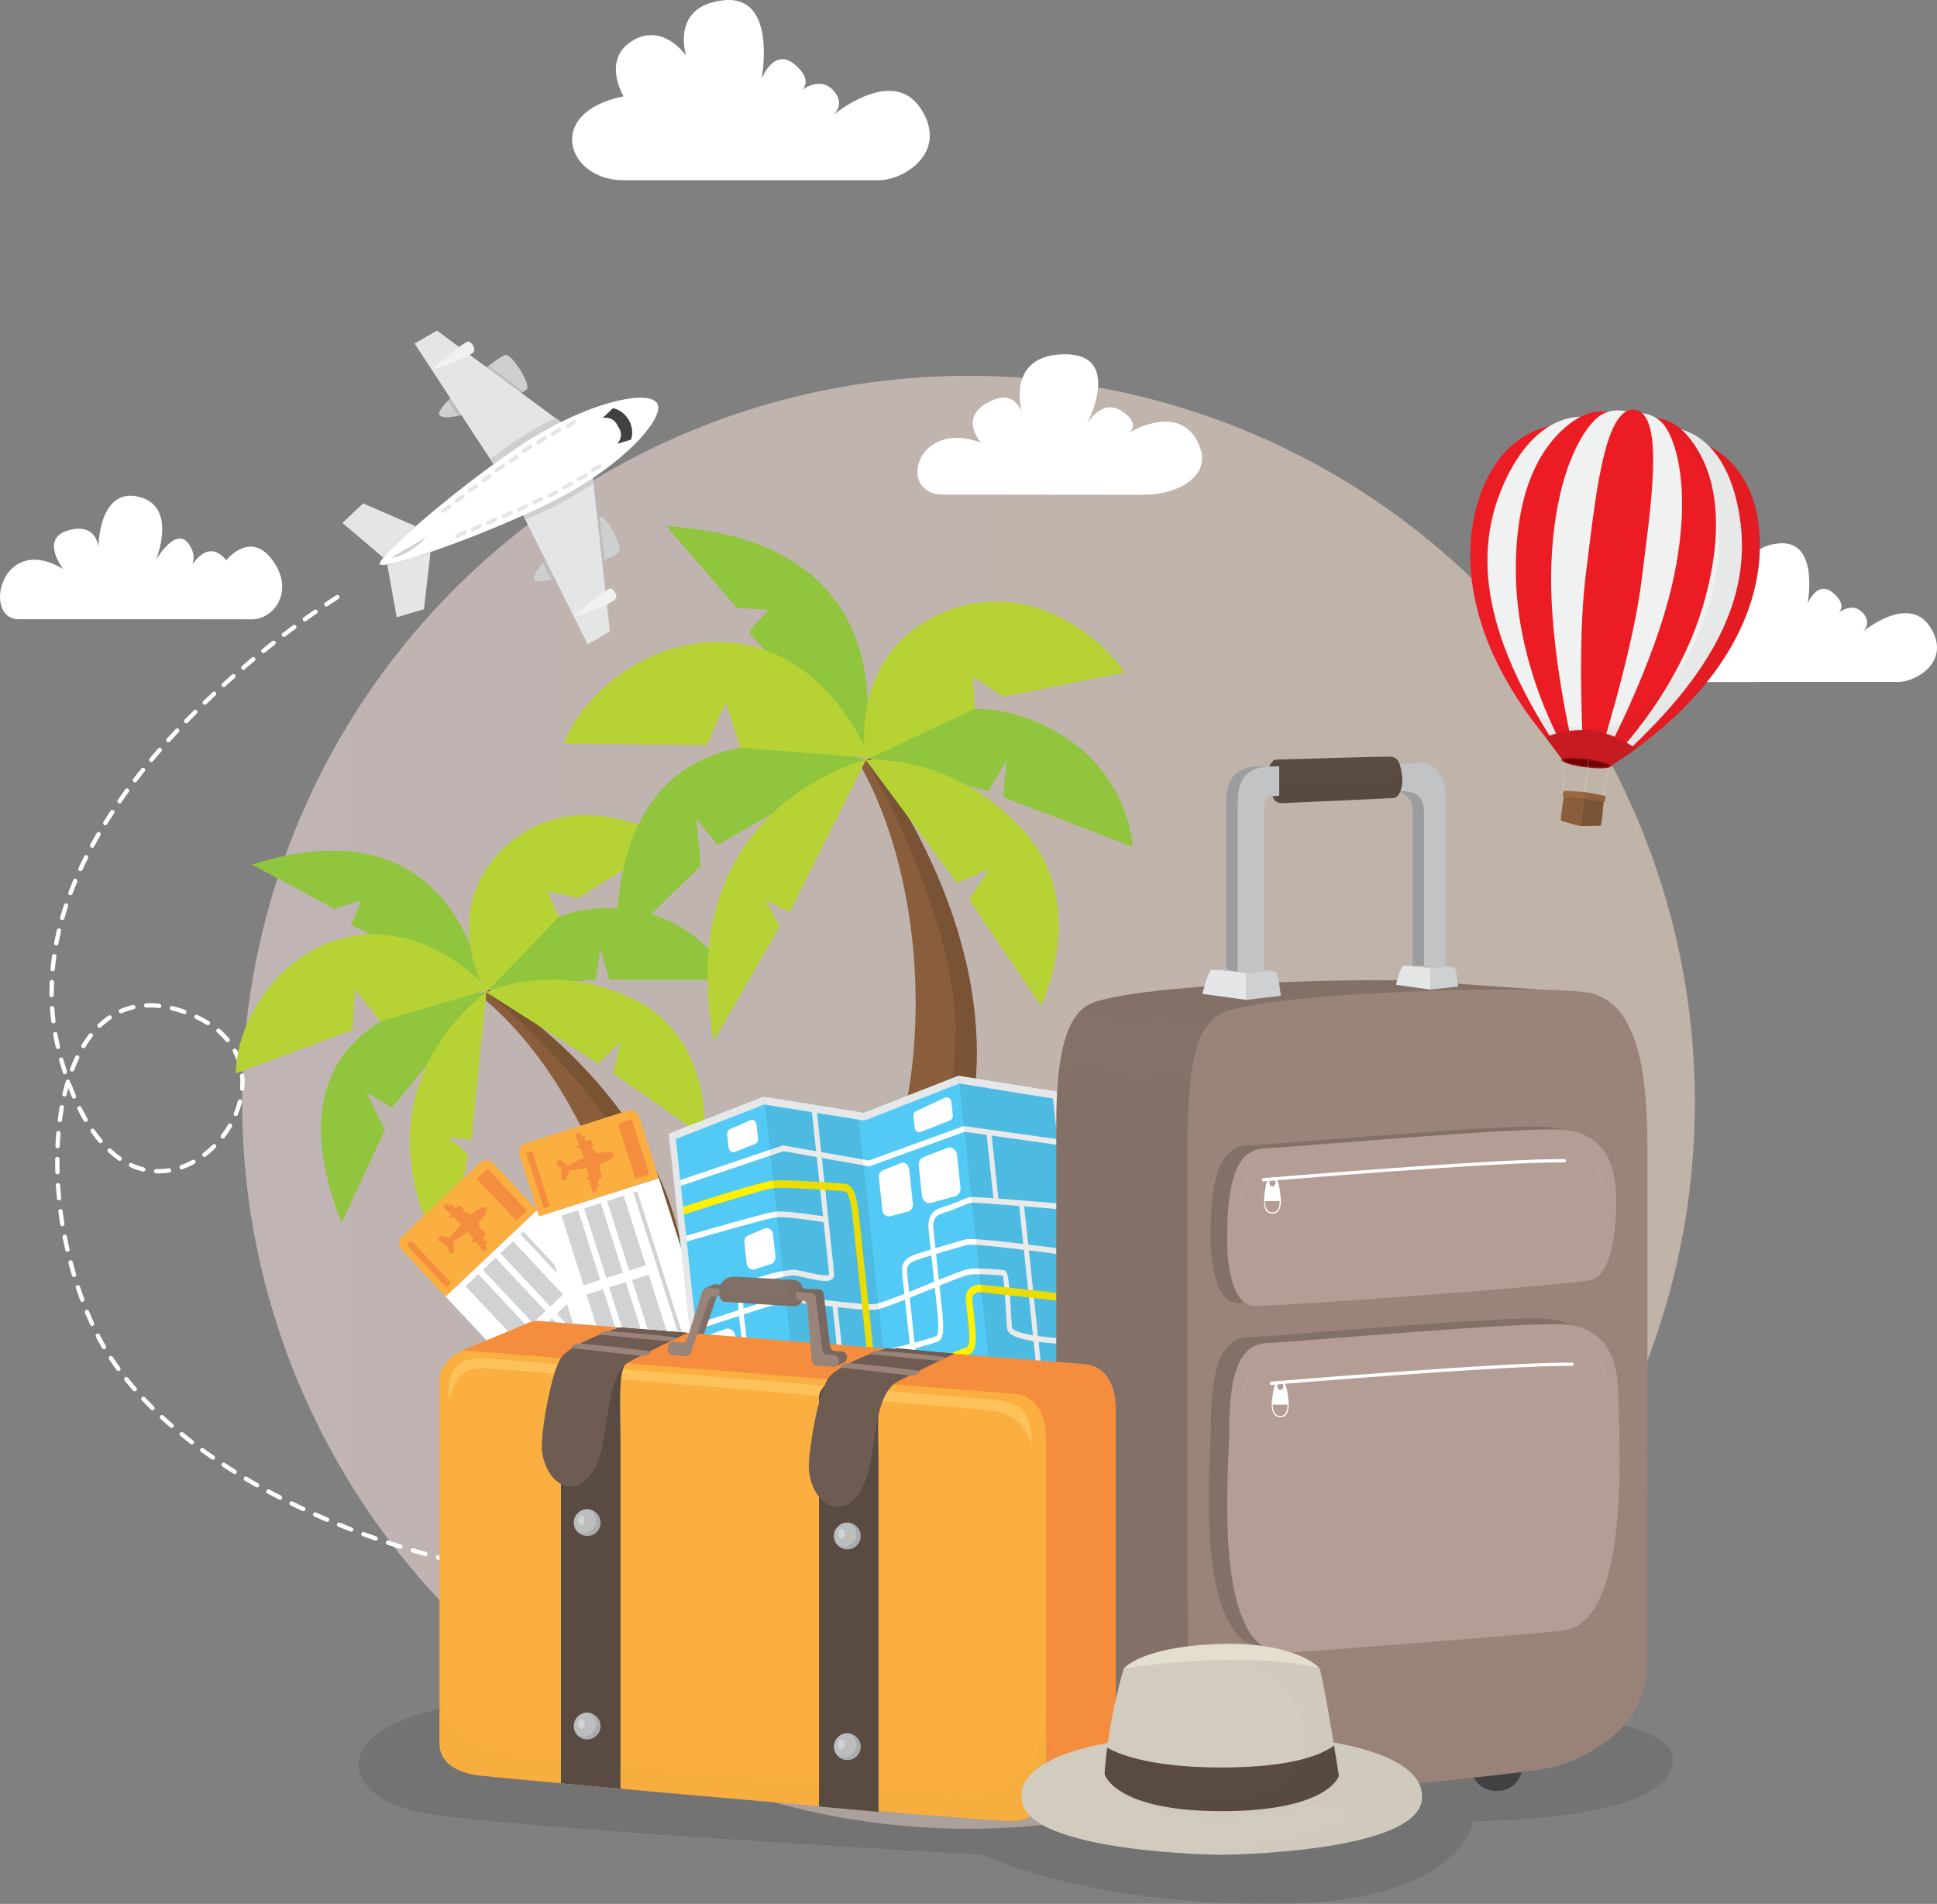<svg width="232" height="228" viewBox="0 0 232 228" fill="none" xmlns="http://www.w3.org/2000/svg">
<rect x="0" y="0" width="232" height="228" fill="#808080" stroke="none"/>
<circle cx="116.002" cy="132" r="87" fill="url(#paint0_linear)" fill-opacity="0.5"/>
<path opacity="0.13" d="M65.528 203.466C38.125 203.466 38.51 215.398 51.544 217.274C64.578 219.15 117.749 222.124 117.749 222.124C117.749 222.124 129.448 228 152.324 228C175.2 228 176.433 218.089 176.433 218.089C176.433 218.089 201.04 218.227 200.343 210.445C199.645 202.663 156.124 205.101 156.124 205.101L65.528 203.466Z" fill="#231F20"/>
<path d="M203.721 81.675C198.605 81.675 196.399 75.437 203.776 73.941C203.776 73.941 201.725 70.575 204.575 68.825C207.425 67.082 209.535 70.195 209.535 70.195C209.535 70.195 208.044 65.58 213.016 65.079C217.988 64.579 216.497 72.312 216.497 72.312C216.497 72.312 217.615 69.447 219.479 70.943C221.343 72.439 220.225 73.362 220.225 73.362C220.225 73.362 221.842 72.041 223.08 73.362C224.325 74.683 223.08 75.678 223.08 75.678C223.08 75.678 228.551 71.064 231.16 75.057C233.77 79.051 229.669 81.669 227.307 81.669C224.944 81.669 203.721 81.675 203.721 81.675Z" fill="white"/>
<path d="M75.543 189.892C75.543 189.892 75.537 189.892 75.543 189.892C75.02 189.886 74.497 189.88 73.98 189.862C73.836 189.856 73.722 189.742 73.728 189.597C73.734 189.452 73.848 189.344 73.992 189.344C74.509 189.356 75.026 189.368 75.543 189.374C75.688 189.374 75.802 189.494 75.802 189.639C75.802 189.778 75.682 189.892 75.543 189.892ZM77.101 189.892C76.956 189.892 76.842 189.778 76.842 189.633C76.842 189.488 76.956 189.374 77.101 189.368C77.618 189.362 78.135 189.356 78.652 189.337H78.658C78.796 189.337 78.916 189.452 78.916 189.591C78.922 189.736 78.808 189.856 78.664 189.856C78.147 189.874 77.624 189.886 77.101 189.892ZM72.423 189.808C72.417 189.808 72.417 189.808 72.411 189.808C71.888 189.784 71.371 189.76 70.848 189.724C70.704 189.718 70.596 189.591 70.608 189.446C70.614 189.301 70.746 189.193 70.884 189.205C71.401 189.235 71.918 189.265 72.435 189.289C72.58 189.295 72.688 189.416 72.682 189.561C72.676 189.699 72.561 189.808 72.423 189.808ZM80.215 189.802C80.077 189.802 79.962 189.693 79.956 189.555C79.95 189.41 80.059 189.289 80.203 189.283C80.72 189.259 81.237 189.229 81.754 189.193C81.898 189.187 82.019 189.289 82.031 189.434C82.043 189.579 81.934 189.699 81.79 189.712C81.273 189.748 80.75 189.778 80.227 189.802C80.221 189.802 80.221 189.802 80.215 189.802ZM69.309 189.621C69.303 189.621 69.297 189.621 69.291 189.621C68.774 189.579 68.251 189.537 67.734 189.482C67.59 189.47 67.487 189.344 67.499 189.199C67.511 189.054 67.65 188.951 67.782 188.963C68.299 189.012 68.816 189.06 69.333 189.102C69.477 189.114 69.585 189.241 69.573 189.38C69.561 189.512 69.447 189.621 69.309 189.621ZM83.323 189.597C83.191 189.597 83.077 189.494 83.065 189.362C83.053 189.217 83.161 189.09 83.299 189.078C83.744 189.042 84.183 189 84.622 188.951C84.76 188.933 84.892 189.042 84.904 189.181C84.922 189.325 84.814 189.452 84.676 189.464C84.231 189.512 83.786 189.555 83.341 189.591C83.335 189.597 83.329 189.597 83.323 189.597ZM66.207 189.319C66.195 189.319 66.189 189.319 66.177 189.319C65.66 189.259 65.143 189.199 64.626 189.132C64.481 189.114 64.385 188.982 64.403 188.843C64.421 188.698 64.553 188.602 64.692 188.62C65.209 188.686 65.72 188.746 66.237 188.807C66.381 188.825 66.483 188.951 66.465 189.096C66.453 189.223 66.339 189.319 66.207 189.319ZM63.117 188.921C63.105 188.921 63.093 188.921 63.081 188.921C62.563 188.849 62.052 188.764 61.535 188.686C61.391 188.662 61.295 188.529 61.319 188.384C61.343 188.24 61.475 188.143 61.62 188.167C62.131 188.252 62.642 188.33 63.153 188.402C63.297 188.421 63.393 188.553 63.375 188.698C63.357 188.831 63.243 188.921 63.117 188.921ZM60.044 188.427C60.026 188.427 60.014 188.427 59.996 188.421C59.485 188.33 58.974 188.234 58.463 188.137C58.325 188.107 58.229 187.974 58.259 187.829C58.289 187.691 58.421 187.6 58.565 187.624C59.07 187.721 59.581 187.817 60.093 187.908C60.231 187.932 60.327 188.071 60.303 188.209C60.273 188.336 60.165 188.427 60.044 188.427ZM56.99 187.829C56.972 187.829 56.954 187.829 56.936 187.823C56.425 187.715 55.92 187.606 55.415 187.492C55.277 187.461 55.187 187.323 55.217 187.178C55.247 187.039 55.385 186.949 55.529 186.979C56.034 187.093 56.539 187.202 57.044 187.311C57.183 187.341 57.273 187.479 57.243 187.618C57.219 187.745 57.111 187.829 56.99 187.829ZM53.954 187.142C53.936 187.142 53.912 187.142 53.894 187.136C53.389 187.015 52.884 186.882 52.385 186.756C52.247 186.719 52.163 186.575 52.199 186.436C52.235 186.297 52.373 186.213 52.517 186.249C53.016 186.382 53.515 186.508 54.02 186.629C54.159 186.665 54.243 186.804 54.213 186.943C54.183 187.063 54.074 187.142 53.954 187.142ZM50.948 186.357C50.924 186.357 50.9 186.351 50.876 186.345C50.371 186.207 49.872 186.062 49.373 185.917C49.235 185.875 49.157 185.73 49.199 185.591C49.241 185.453 49.385 185.374 49.523 185.416C50.022 185.561 50.515 185.706 51.02 185.845C51.158 185.881 51.237 186.026 51.201 186.164C51.164 186.279 51.062 186.357 50.948 186.357ZM47.954 185.471C47.93 185.471 47.9 185.465 47.876 185.459C47.377 185.302 46.884 185.145 46.391 184.982C46.253 184.94 46.181 184.789 46.223 184.656C46.265 184.518 46.415 184.445 46.547 184.493C47.04 184.656 47.533 184.813 48.026 184.97C48.164 185.012 48.237 185.157 48.195 185.296C48.17 185.398 48.068 185.471 47.954 185.471ZM44.996 184.493C44.966 184.493 44.942 184.487 44.912 184.481C44.419 184.312 43.926 184.131 43.439 183.956C43.307 183.908 43.235 183.757 43.283 183.625C43.331 183.492 43.481 183.42 43.613 183.468C44.1 183.649 44.587 183.818 45.074 183.993C45.213 184.041 45.285 184.186 45.237 184.324C45.201 184.427 45.104 184.493 44.996 184.493ZM42.068 183.42C42.038 183.42 42.008 183.414 41.972 183.401C41.485 183.214 40.998 183.021 40.517 182.828C40.385 182.774 40.319 182.623 40.373 182.491C40.427 182.358 40.577 182.291 40.709 182.346C41.191 182.539 41.672 182.732 42.152 182.919C42.285 182.973 42.351 183.124 42.303 183.257C42.273 183.359 42.17 183.42 42.068 183.42ZM39.176 182.249C39.14 182.249 39.11 182.243 39.074 182.231C38.593 182.026 38.112 181.821 37.643 181.604C37.511 181.543 37.451 181.393 37.511 181.26C37.571 181.127 37.721 181.067 37.854 181.127C38.323 181.338 38.798 181.543 39.279 181.749C39.411 181.803 39.471 181.96 39.417 182.092C39.375 182.189 39.279 182.249 39.176 182.249ZM36.333 180.976C36.297 180.976 36.261 180.97 36.224 180.952C35.75 180.729 35.281 180.506 34.812 180.277C34.685 180.216 34.631 180.059 34.691 179.927C34.758 179.794 34.914 179.746 35.04 179.806C35.503 180.035 35.972 180.259 36.441 180.482C36.573 180.542 36.627 180.699 36.567 180.826C36.525 180.922 36.429 180.976 36.333 180.976ZM33.531 179.601C33.489 179.601 33.453 179.589 33.411 179.571C32.942 179.33 32.485 179.088 32.028 178.841C31.902 178.775 31.854 178.612 31.92 178.485C31.986 178.358 32.148 178.31 32.275 178.376C32.725 178.624 33.188 178.865 33.651 179.1C33.778 179.167 33.832 179.323 33.766 179.45C33.718 179.553 33.627 179.601 33.531 179.601ZM30.79 178.123C30.747 178.123 30.699 178.111 30.663 178.087C30.206 177.827 29.756 177.568 29.311 177.303C29.19 177.23 29.148 177.067 29.221 176.947C29.293 176.82 29.455 176.784 29.575 176.856C30.02 177.122 30.465 177.381 30.922 177.634C31.048 177.707 31.09 177.864 31.018 177.99C30.964 178.075 30.88 178.123 30.79 178.123ZM28.108 176.524C28.06 176.524 28.012 176.512 27.97 176.482C27.525 176.205 27.086 175.921 26.653 175.638C26.533 175.559 26.497 175.396 26.575 175.276C26.653 175.155 26.816 175.125 26.936 175.197C27.369 175.481 27.802 175.758 28.247 176.036C28.367 176.114 28.403 176.271 28.331 176.398C28.277 176.482 28.192 176.524 28.108 176.524ZM25.499 174.817C25.445 174.817 25.397 174.805 25.349 174.769C24.916 174.467 24.489 174.166 24.074 173.864C23.96 173.78 23.93 173.617 24.014 173.502C24.098 173.387 24.261 173.363 24.375 173.442C24.79 173.743 25.21 174.045 25.643 174.341C25.764 174.425 25.794 174.582 25.709 174.703C25.661 174.775 25.583 174.817 25.499 174.817ZM22.98 172.977C22.926 172.977 22.872 172.959 22.824 172.923C22.409 172.603 21.994 172.277 21.597 171.952C21.483 171.861 21.471 171.698 21.561 171.584C21.651 171.475 21.814 171.457 21.928 171.548C22.325 171.873 22.733 172.193 23.142 172.513C23.256 172.603 23.28 172.766 23.19 172.881C23.136 172.941 23.058 172.977 22.98 172.977ZM20.563 171.005C20.503 171.005 20.443 170.987 20.395 170.944C19.998 170.6 19.607 170.251 19.222 169.901C19.114 169.804 19.108 169.641 19.204 169.533C19.3 169.424 19.469 169.418 19.571 169.515C19.95 169.864 20.335 170.208 20.731 170.546C20.84 170.643 20.852 170.806 20.762 170.914C20.707 170.974 20.635 171.005 20.563 171.005ZM18.267 168.887C18.2 168.887 18.134 168.863 18.086 168.815C17.707 168.447 17.347 168.073 16.986 167.693C16.89 167.59 16.89 167.421 16.998 167.325C17.1 167.228 17.268 167.228 17.365 167.337C17.719 167.711 18.08 168.079 18.453 168.447C18.555 168.549 18.555 168.712 18.459 168.815C18.405 168.863 18.333 168.887 18.267 168.887ZM16.126 166.619C16.054 166.619 15.982 166.589 15.934 166.528C15.585 166.13 15.248 165.726 14.924 165.322C14.834 165.207 14.852 165.044 14.966 164.954C15.08 164.863 15.242 164.882 15.333 164.996C15.651 165.394 15.982 165.792 16.331 166.185C16.427 166.293 16.415 166.456 16.306 166.553C16.246 166.595 16.186 166.619 16.126 166.619ZM14.178 164.182C14.1 164.182 14.022 164.146 13.968 164.073C13.655 163.645 13.355 163.211 13.072 162.782C12.994 162.662 13.024 162.499 13.144 162.42C13.264 162.342 13.427 162.372 13.505 162.493C13.787 162.915 14.082 163.343 14.389 163.766C14.473 163.88 14.449 164.043 14.335 164.128C14.28 164.17 14.226 164.182 14.178 164.182ZM12.459 161.576C12.369 161.576 12.284 161.527 12.236 161.449C11.966 160.991 11.713 160.526 11.479 160.068C11.413 159.941 11.467 159.784 11.593 159.718C11.719 159.651 11.876 159.706 11.942 159.832C12.17 160.279 12.423 160.737 12.687 161.19C12.759 161.316 12.717 161.473 12.597 161.546C12.549 161.564 12.507 161.576 12.459 161.576ZM11.034 158.801C10.938 158.801 10.842 158.746 10.8 158.65C10.583 158.173 10.379 157.691 10.174 157.208C10.12 157.075 10.18 156.925 10.312 156.87C10.445 156.816 10.595 156.876 10.649 157.009C10.848 157.492 11.052 157.962 11.262 158.433C11.322 158.565 11.262 158.716 11.136 158.777C11.106 158.789 11.07 158.801 11.034 158.801ZM9.85 155.905C9.741 155.905 9.645 155.839 9.609 155.736C9.429 155.248 9.254 154.753 9.086 154.252C9.038 154.113 9.116 153.969 9.248 153.92C9.387 153.872 9.531 153.951 9.579 154.083C9.741 154.578 9.916 155.067 10.096 155.549C10.144 155.682 10.078 155.833 9.946 155.881C9.91 155.905 9.88 155.905 9.85 155.905ZM8.864 152.943C8.749 152.943 8.647 152.871 8.617 152.756C8.467 152.255 8.329 151.749 8.196 151.242C8.16 151.103 8.244 150.958 8.383 150.922C8.521 150.886 8.665 150.971 8.701 151.109C8.834 151.61 8.972 152.111 9.116 152.605C9.158 152.744 9.08 152.889 8.942 152.931C8.912 152.937 8.888 152.943 8.864 152.943ZM8.076 149.915C7.956 149.915 7.854 149.83 7.823 149.71C7.709 149.197 7.601 148.684 7.499 148.171C7.469 148.033 7.565 147.894 7.703 147.864C7.848 147.834 7.98 147.93 8.01 148.069C8.106 148.576 8.214 149.082 8.329 149.589C8.359 149.728 8.274 149.867 8.136 149.903C8.112 149.915 8.094 149.915 8.076 149.915ZM7.475 146.85C7.349 146.85 7.24 146.76 7.216 146.633C7.132 146.114 7.054 145.596 6.988 145.077C6.97 144.932 7.072 144.805 7.21 144.787C7.355 144.769 7.481 144.872 7.499 145.01C7.565 145.523 7.637 146.036 7.721 146.549C7.745 146.693 7.649 146.826 7.505 146.85C7.505 146.85 7.493 146.85 7.475 146.85ZM7.072 143.75C6.94 143.75 6.825 143.647 6.813 143.514C6.765 142.989 6.723 142.465 6.687 141.946C6.675 141.801 6.789 141.68 6.928 141.668C7.066 141.656 7.192 141.771 7.204 141.91C7.234 142.422 7.276 142.941 7.33 143.46C7.343 143.605 7.24 143.731 7.096 143.744C7.09 143.75 7.084 143.75 7.072 143.75ZM6.88 140.631C6.741 140.631 6.627 140.522 6.621 140.377C6.609 139.943 6.603 139.515 6.603 139.086V138.803C6.603 138.658 6.717 138.543 6.862 138.543C7.006 138.543 7.12 138.664 7.12 138.803V139.086C7.12 139.509 7.126 139.931 7.138 140.359C7.144 140.504 7.03 140.625 6.886 140.625C6.88 140.631 6.88 140.631 6.88 140.631ZM18.964 140.522C18.874 140.522 18.777 140.522 18.687 140.516C18.543 140.51 18.435 140.389 18.441 140.245C18.447 140.1 18.567 139.997 18.711 139.997C18.808 140.003 18.904 139.997 19 140.003C19.403 140.003 19.812 139.973 20.214 139.907C20.353 139.883 20.491 139.979 20.509 140.124C20.533 140.269 20.437 140.402 20.293 140.42C19.848 140.486 19.397 140.516 18.964 140.522ZM17.154 140.299C17.136 140.299 17.112 140.299 17.094 140.293C16.583 140.166 16.072 139.991 15.579 139.762C15.447 139.702 15.393 139.545 15.453 139.418C15.513 139.285 15.663 139.231 15.796 139.292C16.258 139.503 16.739 139.672 17.214 139.792C17.353 139.828 17.437 139.967 17.407 140.106C17.377 140.221 17.268 140.299 17.154 140.299ZM21.753 140.034C21.645 140.034 21.543 139.967 21.507 139.859C21.459 139.72 21.531 139.575 21.663 139.527C22.132 139.364 22.595 139.153 23.046 138.905C23.172 138.833 23.329 138.881 23.401 139.008C23.467 139.135 23.425 139.292 23.299 139.364C22.824 139.623 22.337 139.847 21.844 140.021C21.808 140.034 21.777 140.034 21.753 140.034ZM14.335 139.014C14.287 139.014 14.232 139.002 14.19 138.966C13.769 138.676 13.349 138.338 12.946 137.97C12.838 137.874 12.832 137.705 12.934 137.602C13.03 137.5 13.192 137.488 13.3 137.584C13.685 137.94 14.082 138.26 14.485 138.537C14.605 138.616 14.635 138.779 14.551 138.899C14.497 138.972 14.419 139.014 14.335 139.014ZM24.477 138.55C24.399 138.55 24.321 138.513 24.273 138.447C24.188 138.332 24.206 138.169 24.321 138.085C24.717 137.783 25.102 137.446 25.469 137.084C25.571 136.981 25.733 136.981 25.836 137.084C25.938 137.186 25.938 137.349 25.836 137.452C25.457 137.832 25.048 138.182 24.633 138.501C24.585 138.531 24.531 138.55 24.477 138.55ZM6.898 137.506C6.892 137.506 6.892 137.506 6.886 137.506C6.741 137.5 6.633 137.379 6.639 137.234C6.663 136.704 6.699 136.179 6.741 135.666C6.753 135.521 6.88 135.413 7.024 135.431C7.168 135.443 7.27 135.569 7.258 135.714C7.216 136.227 7.18 136.74 7.156 137.265C7.15 137.397 7.036 137.506 6.898 137.506ZM12.044 136.909C11.972 136.909 11.9 136.879 11.846 136.818C11.515 136.432 11.19 136.01 10.878 135.563C10.793 135.449 10.823 135.286 10.944 135.201C11.064 135.123 11.22 135.147 11.305 135.268C11.605 135.702 11.924 136.112 12.242 136.486C12.339 136.595 12.32 136.758 12.212 136.854C12.164 136.891 12.104 136.909 12.044 136.909ZM26.677 136.354C26.623 136.354 26.563 136.336 26.521 136.299C26.407 136.209 26.389 136.046 26.473 135.931C26.786 135.527 27.068 135.105 27.327 134.665C27.399 134.538 27.555 134.502 27.681 134.574C27.808 134.646 27.85 134.803 27.772 134.93C27.507 135.388 27.206 135.835 26.882 136.251C26.834 136.317 26.756 136.354 26.677 136.354ZM7.168 134.393C7.156 134.393 7.144 134.393 7.132 134.393C6.988 134.375 6.892 134.242 6.91 134.104C6.976 133.579 7.06 133.054 7.15 132.547C7.174 132.408 7.312 132.312 7.451 132.336C7.589 132.36 7.685 132.499 7.661 132.638C7.571 133.138 7.493 133.651 7.427 134.17C7.409 134.297 7.294 134.393 7.168 134.393ZM10.252 134.357C10.162 134.357 10.078 134.309 10.03 134.23C9.771 133.79 9.519 133.319 9.284 132.837C9.218 132.71 9.272 132.553 9.399 132.487C9.525 132.42 9.681 132.475 9.747 132.601C9.982 133.072 10.228 133.53 10.475 133.959C10.547 134.085 10.505 134.242 10.385 134.315C10.343 134.345 10.3 134.357 10.252 134.357ZM28.247 133.657C28.21 133.657 28.18 133.651 28.144 133.639C28.012 133.585 27.952 133.428 28.006 133.295C28.204 132.819 28.367 132.336 28.487 131.847C28.523 131.709 28.661 131.624 28.8 131.66C28.938 131.697 29.022 131.835 28.986 131.974C28.86 132.481 28.685 132.994 28.481 133.494C28.445 133.597 28.349 133.657 28.247 133.657ZM8.864 131.564C8.761 131.564 8.665 131.504 8.623 131.407C8.473 131.051 8.322 130.683 8.178 130.309C8.106 130.574 8.04 130.846 7.974 131.117C7.944 131.256 7.799 131.347 7.661 131.31C7.523 131.28 7.433 131.136 7.469 130.997C7.589 130.478 7.727 129.965 7.878 129.471C7.92 129.332 8.064 129.253 8.202 129.296C8.335 129.338 8.413 129.477 8.377 129.609C8.443 129.633 8.497 129.688 8.527 129.76C8.707 130.249 8.9 130.737 9.098 131.202C9.152 131.335 9.092 131.485 8.96 131.546C8.93 131.558 8.9 131.564 8.864 131.564ZM29.004 130.635C28.998 130.635 28.986 130.635 28.98 130.635C28.836 130.623 28.733 130.496 28.745 130.351C28.77 130.098 28.782 129.845 28.782 129.591C28.782 129.338 28.77 129.084 28.745 128.837C28.733 128.692 28.836 128.566 28.98 128.554C29.118 128.542 29.25 128.644 29.263 128.789C29.287 129.054 29.299 129.32 29.299 129.591C29.299 129.857 29.287 130.128 29.263 130.4C29.25 130.532 29.136 130.635 29.004 130.635ZM7.775 128.638C7.667 128.638 7.565 128.566 7.529 128.457C7.373 127.974 7.222 127.474 7.072 126.955C7.03 126.816 7.114 126.671 7.252 126.635C7.391 126.593 7.535 126.677 7.571 126.816C7.715 127.329 7.866 127.824 8.022 128.3C8.064 128.439 7.992 128.584 7.854 128.626C7.83 128.632 7.799 128.638 7.775 128.638ZM8.629 128.33C8.599 128.33 8.569 128.324 8.539 128.312C8.407 128.258 8.341 128.113 8.389 127.974C8.581 127.474 8.791 126.985 9.014 126.521C9.074 126.394 9.23 126.334 9.363 126.4C9.495 126.46 9.549 126.617 9.483 126.75C9.266 127.202 9.062 127.679 8.876 128.168C8.834 128.264 8.737 128.33 8.629 128.33ZM28.709 127.54C28.595 127.54 28.493 127.468 28.463 127.353C28.319 126.871 28.126 126.4 27.892 125.96C27.826 125.833 27.874 125.676 28 125.604C28.126 125.537 28.283 125.58 28.355 125.712C28.607 126.183 28.818 126.69 28.968 127.202C29.01 127.341 28.932 127.486 28.794 127.528C28.758 127.54 28.733 127.54 28.709 127.54ZM6.934 125.628C6.813 125.628 6.711 125.549 6.681 125.429C6.567 124.916 6.459 124.397 6.369 123.884C6.345 123.746 6.441 123.607 6.579 123.583C6.723 123.553 6.856 123.655 6.88 123.794C6.97 124.301 7.072 124.813 7.186 125.314C7.216 125.453 7.132 125.592 6.994 125.628C6.97 125.628 6.952 125.628 6.934 125.628ZM9.988 125.519C9.94 125.519 9.898 125.507 9.856 125.483C9.735 125.411 9.693 125.248 9.771 125.127C10.054 124.663 10.361 124.222 10.673 123.818C10.763 123.703 10.926 123.685 11.04 123.776C11.154 123.866 11.172 124.029 11.082 124.144C10.775 124.53 10.487 124.952 10.216 125.405C10.162 125.477 10.078 125.519 9.988 125.519ZM27.248 124.807C27.176 124.807 27.098 124.777 27.05 124.711C26.738 124.331 26.383 123.969 25.992 123.631C25.884 123.535 25.872 123.372 25.962 123.263C26.058 123.154 26.22 123.142 26.329 123.233C26.744 123.589 27.122 123.975 27.453 124.373C27.543 124.482 27.531 124.651 27.417 124.741C27.363 124.789 27.309 124.807 27.248 124.807ZM11.924 123.082C11.858 123.082 11.785 123.058 11.737 123.004C11.641 122.901 11.641 122.732 11.749 122.636C12.146 122.262 12.561 121.918 12.994 121.628C13.114 121.55 13.276 121.58 13.355 121.701C13.433 121.821 13.403 121.984 13.283 122.063C12.874 122.34 12.483 122.66 12.104 123.016C12.05 123.058 11.984 123.082 11.924 123.082ZM24.898 122.774C24.85 122.774 24.802 122.762 24.759 122.732C24.345 122.473 23.888 122.225 23.419 122.008C23.287 121.948 23.232 121.791 23.293 121.664C23.353 121.532 23.509 121.477 23.635 121.538C24.128 121.767 24.597 122.02 25.036 122.292C25.156 122.37 25.192 122.527 25.12 122.648C25.066 122.732 24.982 122.774 24.898 122.774ZM6.393 122.551C6.26 122.551 6.152 122.455 6.134 122.322C6.074 121.803 6.02 121.278 5.99 120.754C5.978 120.609 6.086 120.488 6.23 120.476C6.375 120.464 6.495 120.573 6.507 120.717C6.543 121.23 6.591 121.749 6.651 122.262C6.669 122.406 6.567 122.533 6.423 122.551C6.417 122.551 6.405 122.551 6.393 122.551ZM22.084 121.441C22.054 121.441 22.024 121.435 21.994 121.423C21.501 121.242 21.008 121.097 20.527 120.977C20.389 120.941 20.305 120.802 20.335 120.663C20.371 120.524 20.509 120.44 20.647 120.47C21.14 120.591 21.651 120.747 22.162 120.928C22.295 120.977 22.367 121.128 22.319 121.26C22.295 121.375 22.192 121.441 22.084 121.441ZM14.491 121.351C14.389 121.351 14.293 121.29 14.25 121.194C14.19 121.061 14.256 120.91 14.383 120.85C14.87 120.639 15.381 120.47 15.904 120.355C16.042 120.325 16.18 120.416 16.216 120.554C16.246 120.693 16.162 120.832 16.018 120.868C15.525 120.977 15.044 121.134 14.587 121.333C14.563 121.339 14.527 121.351 14.491 121.351ZM19.066 120.717C19.054 120.717 19.048 120.717 19.036 120.717C18.519 120.657 18.008 120.639 17.521 120.663C17.377 120.669 17.256 120.554 17.25 120.416C17.244 120.271 17.353 120.15 17.497 120.144C18.008 120.12 18.549 120.138 19.09 120.199C19.234 120.217 19.337 120.343 19.319 120.488C19.307 120.621 19.192 120.717 19.066 120.717ZM6.188 119.432C6.044 119.432 5.93 119.318 5.93 119.173C5.93 119.04 5.93 118.902 5.93 118.769C5.93 118.377 5.936 117.985 5.954 117.598C5.96 117.454 6.086 117.351 6.224 117.345C6.369 117.351 6.477 117.472 6.471 117.617C6.459 117.997 6.447 118.383 6.447 118.769C6.447 118.902 6.447 119.034 6.447 119.167C6.447 119.312 6.332 119.432 6.188 119.432ZM6.308 116.314C6.302 116.314 6.29 116.314 6.284 116.314C6.14 116.301 6.038 116.175 6.05 116.03C6.098 115.511 6.158 114.986 6.23 114.468C6.248 114.323 6.381 114.232 6.525 114.244C6.669 114.263 6.765 114.395 6.747 114.54C6.675 115.053 6.615 115.572 6.573 116.078C6.555 116.211 6.441 116.314 6.308 116.314ZM6.741 113.219C6.723 113.219 6.711 113.219 6.693 113.213C6.555 113.189 6.459 113.05 6.489 112.911C6.585 112.398 6.693 111.886 6.813 111.373C6.85 111.234 6.988 111.144 7.126 111.18C7.264 111.21 7.355 111.355 7.318 111.494C7.198 111.994 7.09 112.507 6.994 113.008C6.97 113.134 6.862 113.219 6.741 113.219ZM7.457 110.184C7.433 110.184 7.409 110.185 7.385 110.172C7.246 110.13 7.168 109.991 7.204 109.853C7.349 109.346 7.499 108.845 7.667 108.351C7.709 108.212 7.86 108.139 7.998 108.188C8.136 108.23 8.208 108.381 8.16 108.52C7.998 109.008 7.848 109.503 7.703 110.004C7.673 110.112 7.571 110.184 7.457 110.184ZM8.431 107.216C8.401 107.216 8.371 107.21 8.341 107.198C8.208 107.15 8.136 106.999 8.19 106.861C8.377 106.372 8.569 105.883 8.767 105.395C8.822 105.262 8.978 105.202 9.11 105.256C9.242 105.31 9.302 105.467 9.248 105.6C9.05 106.076 8.858 106.559 8.677 107.048C8.635 107.15 8.539 107.216 8.431 107.216ZM9.633 104.327C9.597 104.327 9.561 104.321 9.525 104.303C9.393 104.242 9.339 104.086 9.399 103.959C9.615 103.482 9.844 103.012 10.078 102.541C10.144 102.415 10.3 102.36 10.427 102.427C10.553 102.493 10.607 102.65 10.541 102.777C10.306 103.241 10.084 103.712 9.868 104.182C9.826 104.267 9.735 104.327 9.633 104.327ZM11.04 101.528C10.998 101.528 10.956 101.516 10.914 101.498C10.787 101.431 10.739 101.268 10.812 101.142C11.058 100.683 11.316 100.225 11.581 99.772C11.653 99.646 11.809 99.603 11.936 99.676C12.062 99.748 12.104 99.905 12.032 100.032C11.773 100.478 11.515 100.931 11.268 101.389C11.22 101.48 11.13 101.528 11.04 101.528ZM12.609 98.819C12.561 98.819 12.513 98.807 12.471 98.783C12.351 98.705 12.315 98.548 12.387 98.427C12.663 97.981 12.946 97.54 13.234 97.106C13.312 96.985 13.475 96.955 13.595 97.034C13.715 97.112 13.745 97.275 13.667 97.395C13.385 97.83 13.102 98.264 12.832 98.705C12.777 98.777 12.693 98.819 12.609 98.819ZM14.322 96.207C14.268 96.207 14.22 96.189 14.172 96.159C14.052 96.074 14.028 95.918 14.106 95.797C14.407 95.369 14.707 94.94 15.014 94.518C15.098 94.403 15.26 94.379 15.375 94.464C15.489 94.548 15.513 94.711 15.429 94.826C15.122 95.242 14.822 95.664 14.527 96.093C14.491 96.171 14.407 96.207 14.322 96.207ZM16.162 93.692C16.108 93.692 16.054 93.673 16.006 93.637C15.892 93.547 15.874 93.384 15.958 93.269C16.276 92.853 16.601 92.443 16.926 92.033C17.016 91.918 17.178 91.906 17.293 91.99C17.407 92.081 17.425 92.244 17.335 92.358C17.01 92.763 16.691 93.173 16.373 93.583C16.319 93.655 16.24 93.692 16.162 93.692ZM18.116 91.254C18.056 91.254 17.996 91.236 17.948 91.194C17.84 91.104 17.822 90.935 17.918 90.826C18.254 90.422 18.591 90.024 18.934 89.632C19.03 89.523 19.192 89.511 19.3 89.608C19.409 89.704 19.421 89.867 19.325 89.975C18.988 90.368 18.645 90.76 18.315 91.158C18.267 91.224 18.194 91.254 18.116 91.254ZM20.166 88.896C20.106 88.896 20.04 88.871 19.992 88.829C19.884 88.733 19.878 88.57 19.974 88.461C20.329 88.069 20.677 87.689 21.038 87.309C21.134 87.207 21.303 87.201 21.405 87.297C21.507 87.394 21.513 87.562 21.417 87.665C21.062 88.039 20.713 88.425 20.359 88.811C20.311 88.865 20.238 88.896 20.166 88.896ZM22.307 86.615C22.24 86.615 22.174 86.591 22.126 86.543C22.024 86.44 22.024 86.278 22.12 86.175C22.487 85.801 22.854 85.427 23.22 85.059C23.323 84.956 23.485 84.956 23.587 85.059C23.689 85.162 23.689 85.324 23.587 85.427C23.22 85.789 22.86 86.163 22.493 86.537C22.439 86.591 22.373 86.615 22.307 86.615ZM24.519 84.407C24.453 84.407 24.381 84.383 24.333 84.329C24.23 84.227 24.236 84.058 24.339 83.961C24.717 83.593 25.096 83.237 25.475 82.881C25.577 82.785 25.745 82.791 25.842 82.893C25.938 82.996 25.932 83.165 25.83 83.261C25.457 83.611 25.078 83.973 24.699 84.335C24.645 84.383 24.585 84.407 24.519 84.407ZM26.798 82.278C26.726 82.278 26.659 82.248 26.605 82.194C26.509 82.085 26.515 81.922 26.623 81.826C27.014 81.47 27.405 81.12 27.79 80.782C27.898 80.685 28.06 80.697 28.156 80.806C28.253 80.915 28.241 81.078 28.132 81.174C27.747 81.512 27.363 81.856 26.972 82.212C26.924 82.254 26.864 82.278 26.798 82.278ZM29.142 80.209C29.07 80.209 28.998 80.179 28.944 80.118C28.848 80.01 28.866 79.847 28.974 79.75C29.377 79.406 29.78 79.069 30.17 78.737C30.279 78.646 30.447 78.658 30.537 78.773C30.627 78.882 30.615 79.05 30.501 79.141C30.11 79.467 29.713 79.805 29.311 80.148C29.263 80.191 29.202 80.209 29.142 80.209ZM31.547 78.212C31.469 78.212 31.397 78.182 31.343 78.115C31.253 78.001 31.271 77.838 31.385 77.748C31.8 77.41 32.209 77.084 32.611 76.77C32.725 76.68 32.888 76.704 32.978 76.812C33.068 76.927 33.044 77.09 32.936 77.18C32.539 77.494 32.13 77.82 31.715 78.152C31.661 78.188 31.601 78.212 31.547 78.212ZM34.006 76.276C33.928 76.276 33.85 76.239 33.802 76.173C33.712 76.058 33.736 75.895 33.85 75.811C34.283 75.479 34.703 75.166 35.1 74.87C35.215 74.785 35.377 74.81 35.461 74.924C35.545 75.039 35.521 75.202 35.407 75.286C35.01 75.582 34.589 75.895 34.162 76.227C34.114 76.257 34.06 76.276 34.006 76.276ZM36.513 74.412C36.435 74.412 36.351 74.375 36.303 74.303C36.218 74.188 36.249 74.025 36.363 73.941C36.826 73.609 37.253 73.308 37.643 73.036C37.764 72.958 37.92 72.982 38.004 73.103C38.088 73.223 38.058 73.38 37.938 73.464C37.547 73.736 37.12 74.037 36.663 74.369C36.621 74.399 36.567 74.412 36.513 74.412ZM39.086 72.626C39.002 72.626 38.918 72.584 38.87 72.511C38.792 72.391 38.822 72.228 38.942 72.149C39.79 71.582 40.271 71.287 40.271 71.287C40.391 71.214 40.553 71.251 40.625 71.371C40.697 71.492 40.661 71.655 40.541 71.727C40.541 71.727 40.066 72.023 39.231 72.584C39.188 72.608 39.134 72.626 39.086 72.626Z" fill="white"/>
<path d="M58.252 118.835C58.252 118.835 30.122 119.004 40.919 146.446L46.102 135.334L43.943 130.846L46.967 132.638L58.252 118.835Z" fill="#92C53E"/>
<path d="M58.547 118.473C58.547 118.473 61.643 108.749 72.729 108.749C83.816 108.749 87.411 117.315 87.411 117.315H72.982L71.924 113.611L71.347 117.315L58.547 118.473Z" fill="#92C53E"/>
<path d="M57.759 118.473C57.759 118.473 55.12 95.634 30.182 103.531L40.053 108.845L43.24 107.844L42.08 110.764L57.759 118.473Z" fill="#92C53E"/>
<path d="M73.307 184.729C73.307 184.729 69.658 178.563 74.269 166.046C78.874 153.528 70.812 130.225 57.76 119.438L58.547 118.473C58.547 118.473 79.638 130.991 81.94 151.598C84.243 172.205 79.445 177.212 85.59 184.723C85.59 184.729 76.379 186.074 73.307 184.729Z" fill="#8A5E3C"/>
<path d="M81.945 151.598C79.643 130.991 58.552 118.473 58.552 118.473L58.258 118.835C61.072 120.94 73.799 132.276 77.34 142.688C81.513 154.964 79.931 159.301 79.21 166.812C78.597 173.224 77.563 180.789 80.947 185.205C83.484 185.03 85.595 184.723 85.595 184.723C79.45 177.212 84.248 172.205 81.945 151.598Z" fill="#7A5334"/>
<path d="M58.253 118.835C58.253 118.835 40.92 130.653 53.876 151.839L56.035 138.212L53.66 136.191L56.467 136.48L58.253 118.835Z" fill="#B7D234"/>
<path d="M58.547 118.473C58.547 118.473 51.567 110.625 42.501 112.067C33.434 113.509 28.252 122.467 28.252 128.536L42.218 123.336L42.507 118.473L45.585 122.322L58.547 118.473Z" fill="#B7D234"/>
<path d="M58.252 118.835L71.677 127.377L74.316 124.777L73.451 128.536L84.392 136.191C84.392 136.191 85.547 124.204 75.753 119.577C65.965 114.962 58.252 118.835 58.252 118.835Z" fill="#B7D234"/>
<path d="M58.252 118.835C58.252 118.835 52.673 109.901 59.677 102.246C66.681 94.59 76.83 98.204 80.178 100.659L69.272 107.542L65.527 106.722L66.928 109.78L58.252 118.835Z" fill="#B7D234"/>
<path d="M103.711 91.019C103.711 91.019 73.422 79.6 73.782 113.533L83.901 103.736L83.42 98.023L85.933 101.196L103.711 91.019Z" fill="#92C53E"/>
<path d="M104.18 90.754C104.18 90.754 111.49 81.584 123.394 86.151C135.304 90.724 135.659 101.407 135.659 101.407L120.154 95.459L120.533 91.043L118.392 94.783L104.18 90.754Z" fill="#92C53E"/>
<path d="M103.331 90.428C103.331 90.428 109.849 64.802 79.824 63.01L88.247 72.789L92.077 73.03L89.636 75.69L103.331 90.428Z" fill="#92C53E"/>
<path d="M92.907 168.006C92.907 168.006 91.513 159.881 101.589 148.334C111.665 136.788 112.543 108.429 102.942 91.46L104.186 90.754C104.186 90.754 121.717 112.899 115.753 135.986C109.789 159.072 102.587 162.475 106.11 173.074C106.104 173.074 95.655 170.721 92.907 168.006Z" fill="#8A5E3C"/>
<path d="M115.748 135.986C121.712 112.899 104.18 90.754 104.18 90.754L103.711 91.019C105.876 94.439 114.906 111.868 114.443 124.512C113.902 139.424 110.427 143.424 106.573 151.194C103.291 157.83 99.082 165.533 100.91 171.668C103.705 172.525 106.098 173.068 106.098 173.068C102.581 162.469 109.784 159.072 115.748 135.986Z" fill="#7A5334"/>
<path d="M103.71 91.019C103.71 91.019 80.245 96.569 85.494 124.669L93.394 110.92L91.674 107.771L94.572 109.237L103.71 91.019Z" fill="#B7D234"/>
<path d="M104.18 90.754C104.18 90.754 99.893 79.443 89.558 77.259C79.223 75.069 69.989 82.555 67.506 89.071L84.634 89.24L86.937 84.136L88.668 89.541L104.18 90.754Z" fill="#B7D234"/>
<path d="M103.711 91.019L114.629 105.732L118.531 104.025L116.066 107.705L124.681 120.44C124.681 120.44 130.825 108.037 122.204 99.036C113.589 90.036 103.711 91.019 103.711 91.019Z" fill="#B7D234"/>
<path d="M103.71 91.019C103.71 91.019 101.371 79.123 112.036 73.784C122.696 68.451 132.117 76.511 134.708 80.529L120.177 83.43L116.491 81.005L116.744 84.872L103.71 91.019Z" fill="#B7D234"/>
<path d="M79.343 160.912L64.331 144.908L53.365 155.266L68.377 171.27C68.816 171.734 69.556 171.759 70.019 171.318L79.295 162.559C79.764 162.119 79.782 161.377 79.343 160.912Z" fill="white"/>
<path d="M59.101 139.322C58.662 138.857 57.923 138.833 57.46 139.274L48.183 148.033C47.72 148.473 47.696 149.215 48.135 149.68L53.365 155.26L64.332 144.902L59.101 139.322Z" fill="#FAAF40"/>
<path d="M76.749 162.487L62.684 147.488L62.346 147.806L76.412 162.805L76.749 162.487Z" fill="#D0D2D3"/>
<path d="M67.433 155.02L61.455 148.645L59.931 150.083L65.91 156.458L67.433 155.02Z" fill="#D0D2D3"/>
<path d="M65.336 156.997L59.357 150.622L57.834 152.061L63.812 158.436L65.336 156.997Z" fill="#D0D2D3"/>
<path d="M63.261 158.959L57.283 152.584L55.759 154.022L61.738 160.397L63.261 158.959Z" fill="#D0D2D3"/>
<path d="M74.195 162.257L68.217 155.882L66.693 157.321L72.671 163.696L74.195 162.257Z" fill="#D0D2D3"/>
<path d="M72.101 164.239L66.123 157.865L64.599 159.303L70.578 165.678L72.101 164.239Z" fill="#D0D2D3"/>
<path d="M70.025 166.192L64.047 159.817L62.523 161.256L68.501 167.631L70.025 166.192Z" fill="#D0D2D3"/>
<path d="M58.331 149.517L58.199 149.13L58.145 148.974C58.205 148.931 58.247 148.889 58.271 148.865C58.277 148.859 58.283 148.853 58.289 148.847C58.307 148.823 58.307 148.799 58.301 148.775C58.295 148.75 58.283 148.726 58.265 148.708C58.247 148.69 58.229 148.672 58.205 148.66C58.187 148.648 58.163 148.636 58.145 148.636C58.139 148.636 58.139 148.636 58.133 148.642C58.115 148.654 58.085 148.678 58.049 148.714L57.85 148.117C57.856 148.111 57.862 148.105 57.868 148.105C57.88 148.099 57.886 148.093 57.898 148.081C57.952 148.045 57.995 148.008 58.037 147.978C58.097 147.93 58.139 147.888 58.151 147.87C58.163 147.852 58.163 147.833 58.157 147.803C58.157 147.791 58.151 147.773 58.145 147.761C58.121 147.701 58.073 147.622 58.013 147.544C57.983 147.508 57.952 147.466 57.916 147.429C57.82 147.321 57.712 147.23 57.646 147.212C57.634 147.206 57.628 147.206 57.616 147.206C57.61 147.206 57.61 147.206 57.604 147.212C57.598 147.212 57.592 147.218 57.586 147.218C57.574 147.224 57.562 147.23 57.55 147.242L57.315 146.549L57.279 146.446C57.423 146.295 57.556 146.144 57.67 146.006C57.682 145.994 57.694 145.975 57.706 145.963C57.826 145.813 57.928 145.662 58.019 145.523C58.031 145.499 58.043 145.481 58.061 145.457C58.103 145.384 58.139 145.318 58.169 145.258C58.175 145.246 58.181 145.227 58.193 145.215C58.229 145.137 58.259 145.065 58.283 144.998C58.289 144.974 58.301 144.95 58.307 144.926C58.331 144.829 58.331 144.751 58.313 144.691C58.307 144.678 58.307 144.666 58.301 144.66C58.295 144.648 58.289 144.642 58.283 144.636C58.223 144.57 58.103 144.558 57.94 144.588C57.922 144.594 57.904 144.594 57.892 144.6C57.856 144.606 57.82 144.618 57.784 144.63C57.73 144.648 57.67 144.672 57.604 144.697C57.495 144.745 57.375 144.799 57.243 144.872C57.105 144.95 56.954 145.04 56.798 145.149C56.774 145.167 56.744 145.185 56.714 145.203C56.606 145.282 56.492 145.366 56.377 145.457L56.371 145.451L56.365 145.445L56.371 145.439L56.377 145.433L56.359 145.427L56.275 145.384C56.269 145.384 56.269 145.39 56.263 145.39L55.451 145.028C55.463 145.016 55.475 145.004 55.487 144.998C55.517 144.968 55.536 144.95 55.548 144.932C55.554 144.926 55.554 144.92 55.554 144.92C55.566 144.853 55.445 144.691 55.313 144.552C55.295 144.534 55.277 144.516 55.259 144.504C55.223 144.473 55.187 144.443 55.157 144.413C55.139 144.401 55.121 144.389 55.109 144.377C55.043 144.335 54.989 144.317 54.958 144.329C54.958 144.329 54.958 144.329 54.952 144.329C54.922 144.347 54.856 144.413 54.766 144.51C54.748 144.528 54.736 144.546 54.718 144.564C54.7 144.582 54.682 144.6 54.67 144.624C54.658 144.636 54.646 144.654 54.634 144.666L54.231 144.485C54.249 144.467 54.267 144.449 54.279 144.437C54.285 144.431 54.285 144.431 54.285 144.425C54.345 144.335 54.219 144.22 54.147 144.214C54.135 144.214 54.105 144.238 54.063 144.28C54.057 144.286 54.045 144.298 54.038 144.311C54.02 144.329 54.002 144.353 53.978 144.377L53.449 144.142L53.053 144.504L53.539 144.98L54.026 145.457C54.02 145.463 54.014 145.475 54.008 145.481C54.002 145.493 53.996 145.505 53.99 145.511C53.948 145.577 53.918 145.638 53.894 145.692C53.882 145.716 53.876 145.74 53.87 145.764C53.864 145.788 53.864 145.807 53.864 145.825C53.864 145.831 53.87 145.837 53.876 145.843C53.924 145.897 54.075 145.867 54.267 145.782C54.291 145.77 54.309 145.764 54.333 145.752L54.778 146.193L55.205 146.615C54.754 147.122 54.291 147.695 53.936 148.171C53.912 148.208 53.888 148.238 53.864 148.274C53.84 148.304 53.816 148.34 53.792 148.37L53.834 148.304L53.876 148.238L52.704 148.008L52.367 148.503L53.353 149.028L53.389 148.968C53.365 149.01 53.347 149.046 53.335 149.076C53.323 149.106 53.317 149.13 53.311 149.149C53.311 149.161 53.311 149.167 53.317 149.173C53.317 149.179 53.323 149.179 53.329 149.179C53.359 149.185 53.431 149.167 53.533 149.118L53.516 149.124L53.473 149.149L53.9 150.18L54.423 149.891L54.303 148.696L54.243 148.732L54.165 148.775C54.604 148.515 55.157 148.153 55.68 147.785C55.8 147.701 55.92 147.61 56.035 147.526L56.69 148.34C56.678 148.364 56.66 148.388 56.648 148.413C56.6 148.503 56.558 148.588 56.54 148.654C56.522 148.72 56.522 148.769 56.546 148.799C56.558 148.817 56.588 148.817 56.624 148.811C56.69 148.799 56.78 148.762 56.888 148.708C56.9 148.702 56.912 148.696 56.924 148.69C56.936 148.684 56.942 148.678 56.954 148.678L57.922 149.879L58.331 149.517Z" fill="#F58D3E"/>
<path d="M54.004 153.614L49.266 148.561L48.701 149.094L53.439 154.147L54.004 153.614Z" fill="#F58D3E"/>
<path d="M63.123 145.005L58.385 139.953L57.115 141.152L61.853 146.204L63.123 145.005Z" fill="#F58D3E"/>
<path d="M85.573 162.01L78.911 141.071L64.566 145.668L71.228 166.607C71.42 167.216 72.082 167.56 72.689 167.361L84.821 163.476C85.428 163.277 85.765 162.62 85.573 162.01Z" fill="white"/>
<path d="M76.583 133.772C76.391 133.163 75.729 132.819 75.122 133.018L62.989 136.903C62.382 137.096 62.04 137.759 62.238 138.369L64.559 145.668L78.903 141.071L76.583 133.772Z" fill="#FAAF40"/>
<path d="M82.552 162.292L76.311 142.673L75.87 142.815L82.111 162.434L82.552 162.292Z" fill="#D0D2D3"/>
<path d="M77.354 151.527L74.701 143.189L72.708 143.827L75.361 152.165L77.354 151.527Z" fill="#D0D2D3"/>
<path d="M74.612 152.408L71.959 144.069L69.966 144.708L72.619 153.046L74.612 152.408Z" fill="#D0D2D3"/>
<path d="M71.895 153.273L69.242 144.935L67.249 145.573L69.902 153.912L71.895 153.273Z" fill="#D0D2D3"/>
<path d="M80.348 160.982L77.695 152.643L75.702 153.282L78.355 161.62L80.348 160.982Z" fill="#D0D2D3"/>
<path d="M77.604 161.862L74.951 153.523L72.958 154.162L75.611 162.5L77.604 161.862Z" fill="#D0D2D3"/>
<path d="M74.889 162.728L72.236 154.389L70.243 155.028L72.896 163.366L74.889 162.728Z" fill="#D0D2D3"/>
<path d="M71.509 142.64L71.557 142.236L71.575 142.073C71.647 142.055 71.701 142.043 71.737 142.03C71.749 142.024 71.755 142.024 71.761 142.018C71.785 142.006 71.797 141.982 71.803 141.964C71.809 141.94 71.809 141.916 71.803 141.892C71.797 141.868 71.785 141.843 71.773 141.819C71.761 141.801 71.743 141.783 71.731 141.771C71.725 141.771 71.725 141.771 71.713 141.771C71.695 141.771 71.653 141.783 71.605 141.801L71.683 141.174C71.689 141.174 71.701 141.174 71.707 141.168C71.719 141.168 71.731 141.162 71.743 141.162C71.809 141.15 71.864 141.138 71.912 141.126C71.99 141.107 72.044 141.089 72.062 141.077C72.08 141.065 72.086 141.047 72.092 141.023C72.098 141.011 72.098 140.993 72.098 140.981C72.104 140.914 72.092 140.824 72.074 140.727C72.062 140.679 72.05 140.631 72.038 140.583C71.996 140.444 71.942 140.317 71.888 140.269C71.882 140.263 71.87 140.257 71.864 140.251C71.858 140.251 71.858 140.251 71.852 140.251C71.846 140.251 71.839 140.251 71.833 140.251C71.833 140.251 71.833 140.251 71.827 140.251C71.815 140.251 71.803 140.257 71.785 140.257L71.876 139.533L71.888 139.424C72.08 139.352 72.266 139.274 72.429 139.195C72.447 139.189 72.459 139.177 72.477 139.171C72.651 139.087 72.807 138.996 72.946 138.912C72.97 138.9 72.988 138.881 73.006 138.869C73.072 138.827 73.132 138.779 73.192 138.737C73.204 138.725 73.216 138.719 73.228 138.707C73.294 138.652 73.355 138.598 73.403 138.55C73.421 138.532 73.439 138.513 73.451 138.489C73.517 138.411 73.553 138.339 73.559 138.278C73.559 138.266 73.559 138.254 73.559 138.242C73.559 138.23 73.559 138.218 73.553 138.212C73.529 138.127 73.427 138.061 73.264 138.019C73.246 138.013 73.234 138.013 73.216 138.007C73.18 138.001 73.144 137.995 73.108 137.989C73.048 137.983 72.988 137.977 72.916 137.971C72.795 137.965 72.663 137.965 72.519 137.971C72.356 137.983 72.188 138.001 72.002 138.025C71.972 138.031 71.936 138.037 71.906 138.043C71.773 138.067 71.635 138.091 71.497 138.127L71.491 138.121L71.485 138.115H71.491H71.497L71.485 138.097L71.419 138.019C71.413 138.019 71.413 138.019 71.407 138.019L70.829 137.337C70.847 137.331 70.859 137.331 70.877 137.325C70.914 137.313 70.944 137.301 70.962 137.289C70.968 137.283 70.974 137.283 70.974 137.277C71.016 137.223 70.98 137.023 70.914 136.836C70.908 136.812 70.896 136.788 70.889 136.77C70.871 136.728 70.853 136.686 70.835 136.643C70.823 136.625 70.817 136.607 70.805 136.589C70.763 136.523 70.721 136.481 70.685 136.481C70.685 136.481 70.685 136.481 70.679 136.481C70.643 136.481 70.559 136.511 70.433 136.565C70.409 136.571 70.391 136.583 70.367 136.595C70.342 136.607 70.318 136.613 70.294 136.625C70.276 136.631 70.258 136.643 70.24 136.649L69.958 136.312C69.982 136.306 70.006 136.3 70.024 136.287C70.03 136.287 70.036 136.281 70.036 136.281C70.132 136.227 70.066 136.07 70.006 136.028C69.994 136.022 69.958 136.028 69.897 136.052C69.885 136.058 69.874 136.058 69.862 136.064C69.837 136.076 69.807 136.082 69.777 136.094L69.405 135.654L68.888 135.811L69.122 136.456L69.356 137.102C69.35 137.108 69.338 137.114 69.332 137.12C69.32 137.126 69.308 137.132 69.302 137.138C69.236 137.18 69.182 137.223 69.14 137.259C69.116 137.277 69.098 137.295 69.086 137.313C69.068 137.331 69.062 137.349 69.056 137.367C69.056 137.373 69.056 137.385 69.056 137.391C69.08 137.464 69.224 137.5 69.435 137.506C69.459 137.506 69.483 137.506 69.507 137.506L69.723 138.097L69.928 138.664C69.302 138.924 68.641 139.243 68.112 139.521C68.076 139.539 68.04 139.563 68.004 139.581C67.968 139.599 67.932 139.617 67.895 139.636L67.962 139.593L68.028 139.551L67.066 138.833L66.549 139.135L67.21 140.034L67.27 139.997C67.228 140.028 67.198 140.052 67.174 140.076C67.15 140.1 67.132 140.118 67.12 140.13C67.114 140.142 67.114 140.148 67.114 140.154C67.114 140.16 67.12 140.16 67.12 140.166C67.144 140.185 67.216 140.197 67.33 140.203H67.312H67.264L67.204 141.319L67.799 141.282L68.208 140.154L68.136 140.16L68.046 140.166C68.557 140.124 69.206 140.034 69.837 139.925C69.982 139.901 70.126 139.871 70.27 139.847L70.511 140.866C70.487 140.884 70.463 140.896 70.445 140.914C70.361 140.975 70.288 141.035 70.246 141.083C70.198 141.138 70.18 141.18 70.192 141.216C70.198 141.234 70.222 141.252 70.258 141.264C70.318 141.282 70.421 141.288 70.541 141.288C70.553 141.288 70.565 141.288 70.577 141.288C70.589 141.288 70.595 141.288 70.607 141.288L70.968 142.791L71.509 142.64Z" fill="#F58D3E"/>
<path d="M65.845 144.447L63.742 137.838L63.003 138.075L65.106 144.683L65.845 144.447Z" fill="#F58D3E"/>
<path d="M77.778 140.629L75.676 134.02L74.015 134.552L76.117 141.161L77.778 140.629Z" fill="#F58D3E"/>
<path d="M80.096 135.757L84.022 172.628L95.39 168.489L91.434 131.323L80.096 135.757Z" fill="#E6E7E8"/>
<path d="M103.46 133.253L107.38 170.124L95.391 168.489L91.436 131.323L103.46 133.253Z" fill="#E6E7E8"/>
<path d="M103.459 133.253L107.379 170.124L118.754 165.986L114.798 128.819L103.459 133.253Z" fill="#E6E7E8"/>
<path d="M126.815 130.75L130.741 167.62L118.753 165.986L114.797 128.819L126.815 130.75Z" fill="#E6E7E8"/>
<path d="M95.294 167.56L84.677 171.421L80.949 136.396L91.537 132.258L103.555 134.188L114.899 129.754L126.118 131.558L129.845 166.583L118.657 165.057L107.282 169.195L95.294 167.56Z" fill="#52CAF5"/>
<path d="M126.708 137.108L126.635 136.414L115.501 134.852L115.441 134.84L104.072 138.972L93.84 137.174L93.773 137.162L81.473 141.313L81.545 142.006L93.834 137.862L104.132 139.672L115.513 135.539L126.708 137.108Z" fill="white"/>
<path d="M97.248 133.175L99.31 152.575C99.31 152.599 99.31 152.605 99.31 152.605C99.136 152.925 97.284 152.497 96.587 152.334C95.98 152.195 95.457 152.075 95.126 152.062C94.056 152.02 90.509 152.829 89.234 153.788C88.092 154.644 88.398 156.937 88.723 159.368C88.795 159.899 88.867 160.442 88.921 160.973L89.835 169.545L90.406 169.34L89.511 160.912C89.451 160.375 89.378 159.82 89.312 159.289C89.03 157.178 88.741 154.994 89.577 154.367C90.731 153.498 94.122 152.708 95.138 152.75C95.421 152.762 95.95 152.883 96.503 153.01C98.162 153.39 99.28 153.607 99.731 153.118C99.876 152.961 99.936 152.75 99.912 152.509L97.862 133.271L97.248 133.175Z" fill="white"/>
<path d="M127.531 144.866L127.459 144.172C123.376 143.828 116.817 143.291 116.342 143.345C115.94 143.388 115.308 143.653 114.635 143.931C114.148 144.13 113.643 144.341 113.27 144.443L113.216 144.461C112.326 144.709 110.986 145.083 111.226 147.309L112.116 155.652C112.134 155.833 112.158 156.026 112.182 156.237C112.296 157.214 112.597 159.808 112.146 159.995C111.442 160.285 107.126 161.521 105.31 161.714C104.33 161.817 101.499 161.509 99.004 161.238C96.929 161.009 95.132 160.816 94.585 160.87C93.388 160.997 89.498 162.752 89.33 162.824L89.558 163.464C89.601 163.446 93.544 161.666 94.657 161.552C95.15 161.497 97.001 161.702 98.961 161.92C101.48 162.197 104.342 162.511 105.376 162.402C107.27 162.197 111.611 160.954 112.35 160.647C113.168 160.309 113.03 158.505 112.759 156.177C112.735 155.971 112.711 155.772 112.693 155.597L111.803 147.254C111.629 145.62 112.471 145.384 113.366 145.137L113.42 145.119C113.823 145.004 114.346 144.793 114.845 144.582C115.453 144.329 116.084 144.069 116.414 144.033C116.799 143.985 122.505 144.443 127.531 144.866Z" fill="white"/>
<path d="M124.352 165.835L124.953 165.913L122.626 144.063L122.043 144.124L124.352 165.835Z" fill="white"/>
<path d="M118.734 135.575L118.148 135.638L119.027 143.892L119.613 143.829L118.734 135.575Z" fill="white"/>
<path d="M82.182 147.979L82.254 148.672C86.029 147.586 92.108 145.867 92.973 145.777C94.224 145.644 98.829 146.38 98.877 146.386L98.937 145.704C98.745 145.674 94.212 144.95 92.895 145.089C91.999 145.185 85.981 146.887 82.182 147.979Z" fill="white"/>
<path d="M105.267 141.041L105.676 144.89C105.73 145.409 106.163 145.771 106.596 145.656L108.784 145.083C109.145 144.986 109.386 144.594 109.338 144.16L108.899 140.028C108.839 139.473 108.352 139.105 107.901 139.286L105.742 140.142C105.424 140.269 105.225 140.643 105.267 141.041Z" fill="white"/>
<path d="M110.043 139.611L110.422 143.164C110.488 143.774 110.993 144.19 111.498 144.051L114.408 143.255C114.822 143.14 115.093 142.682 115.039 142.187L114.63 138.32C114.564 137.675 113.999 137.258 113.482 137.458L110.608 138.568C110.223 138.706 109.989 139.141 110.043 139.611Z" fill="white"/>
<path d="M129.185 160.387C128.319 160.351 127.303 160.297 126.287 160.212C121.351 159.79 121.213 159.018 121.213 159.012C121.159 158.499 121.111 157.679 121.062 156.81C120.846 152.919 120.714 152.171 120.245 152.099C119.776 152.026 117.383 151.821 116.078 151.96C115.453 152.026 113.373 152.877 110.968 153.866C108.431 154.904 105.557 156.08 104.71 156.171C103.838 156.261 101.06 155.941 98.613 155.658C96.425 155.404 94.543 155.187 93.978 155.248C93.046 155.35 86.349 157.57 83.307 158.59L83.379 159.283C87.329 157.956 93.245 156.014 94.05 155.929C94.555 155.875 96.599 156.11 98.571 156.34C101.169 156.641 103.85 156.949 104.782 156.852C105.702 156.756 108.485 155.616 111.179 154.512C113.349 153.625 115.598 152.702 116.151 152.642C117.311 152.515 119.475 152.69 120.089 152.762C120.275 153.263 120.395 155.477 120.473 156.828C120.521 157.709 120.569 158.535 120.624 159.066C120.696 159.736 121.417 160.478 126.257 160.888C127.309 160.979 128.367 161.033 129.251 161.069L129.185 160.387Z" fill="white"/>
<path d="M128.042 149.661C124.026 149.131 116.481 148.171 115.657 148.413L115.177 148.551C113.565 149.016 110.205 149.987 109.525 150.265C108.798 150.566 107.896 150.934 108.058 152.485L109.742 168.302L110.313 168.097L108.647 152.424C108.545 151.459 108.972 151.23 109.742 150.916C110.397 150.645 113.86 149.649 115.339 149.221L115.82 149.082C116.457 148.895 122.878 149.668 128.121 150.361L128.042 149.661Z" fill="white"/>
<path d="M100.988 168.338L101.589 168.417L100.278 156.134L99.695 156.195L100.988 168.338Z" fill="white"/>
<path d="M128.619 155.061C124.927 154.644 118.182 153.89 117.526 153.836C116.919 153.782 116.372 154.005 116.017 154.439C115.753 154.765 115.633 155.169 115.675 155.585L116.011 158.771C116.234 160.84 115.969 161.268 115.795 161.34C115.007 161.666 107.955 164.236 107.15 164.327C106.476 164.399 104.901 164.477 104.811 163.657L102.893 145.626C102.695 143.786 102.352 141.891 101.276 141.771C100.482 141.686 94.097 141.21 92.498 141.379C91.416 141.493 85.542 143.327 81.803 144.516L81.899 145.439C86.198 144.069 91.632 142.392 92.588 142.29C94.109 142.127 100.464 142.597 101.222 142.682C101.396 142.7 101.823 143.032 102.112 145.71L104.029 163.741C104.12 164.574 104.745 165.509 107.24 165.237C108.19 165.135 115.32 162.517 116.072 162.203C117.112 161.775 116.889 159.688 116.781 158.686L116.444 155.501C116.426 155.356 116.48 155.211 116.583 155.079C116.775 154.843 117.112 154.717 117.478 154.747C118.128 154.801 125.054 155.579 128.703 155.99L128.619 155.061Z" fill="#FFF100"/>
<path d="M84.351 160.942L85.175 168.682C85.247 169.352 85.83 169.792 86.377 169.581L88.331 168.821C88.722 168.67 88.968 168.218 88.914 167.729L88.097 160.049C88.024 159.392 87.453 158.952 86.918 159.145L84.958 159.844C84.549 159.989 84.297 160.448 84.351 160.942Z" fill="white"/>
<path d="M89.162 148.817L89.421 151.254C89.475 151.791 89.938 152.153 90.376 152.008L92.36 151.369C92.703 151.26 92.919 150.874 92.877 150.458L92.601 147.846C92.541 147.285 92.048 146.923 91.597 147.11L89.631 147.93C89.312 148.051 89.12 148.419 89.162 148.817Z" fill="white"/>
<path d="M96.928 166.577L99.123 166.836C99.556 166.884 99.904 166.468 99.85 165.967L99.598 163.621C99.556 163.253 99.303 162.951 98.991 162.903L96.784 162.553C96.345 162.481 95.978 162.903 96.033 163.416L96.291 165.853C96.333 166.233 96.598 166.535 96.928 166.577Z" fill="white"/>
<path d="M109.41 133.711L109.549 135.014C109.591 135.425 109.952 135.69 110.282 135.557L113.763 134.182C114.004 134.085 114.148 133.814 114.118 133.518L113.956 131.986C113.914 131.564 113.529 131.298 113.198 131.449L109.741 133.054C109.513 133.162 109.38 133.428 109.41 133.711Z" fill="white"/>
<path d="M87.1 135.883L87.262 137.409C87.304 137.82 87.665 138.085 87.996 137.952L90.437 136.993C90.677 136.903 90.821 136.625 90.791 136.33L90.617 134.689C90.575 134.272 90.202 134.001 89.865 134.152L87.437 135.226C87.202 135.328 87.07 135.594 87.1 135.883Z" fill="white"/>
<path d="M110.926 165.177L111.041 166.233C111.077 166.565 111.365 166.782 111.636 166.686L115.754 165.153C115.952 165.081 116.079 164.852 116.049 164.604L115.934 163.537C115.898 163.205 115.61 162.988 115.339 163.084L111.221 164.628C111.022 164.707 110.896 164.936 110.926 165.177Z" fill="white"/>
<g opacity="0.31">
<path opacity="0.31" d="M114.898 129.754L118.656 165.057L129.844 166.583L126.117 131.558L114.898 129.754Z" fill="#231F20"/>
</g>
<g opacity="0.31">
<path opacity="0.31" d="M91.644 132.348L95.402 167.657L106.591 169.177L102.863 134.152L91.644 132.348Z" fill="#231F20"/>
</g>
<path d="M150.191 217.883H149.83C148.261 217.883 146.98 216.598 146.98 215.024V213.884C146.98 212.309 148.261 211.024 149.83 211.024H150.191C151.76 211.024 153.041 212.309 153.041 213.884V215.024C153.041 216.592 151.76 217.883 150.191 217.883Z" fill="#414042"/>
<path d="M179.449 214.451H179.088C177.519 214.451 176.238 213.166 176.238 211.592V210.451C176.238 208.877 177.519 207.592 179.088 207.592H179.449C181.018 207.592 182.298 208.877 182.298 210.451V211.592C182.298 213.166 181.012 214.451 179.449 214.451Z" fill="#414042"/>
<path d="M190.56 118.938L174.809 117.822C170.45 116.778 135.604 117.562 130.41 120.301C127.217 121.984 126.514 127.987 126.514 134.761C126.514 141.536 126.514 199.032 126.514 203.629C126.514 207.146 130.313 211.652 134.654 212.382C135.424 212.508 136.211 212.834 136.999 212.816L152.305 215.501C152.305 215.501 154.428 214.059 157.289 212.122C163.668 211.465 169.47 210.813 170.919 210.325C174.033 209.275 181.566 206.144 181.566 198.067C181.566 193.415 181.566 176.597 181.566 161.419C186.057 140.335 190.56 118.938 190.56 118.938Z" fill="#837167"/>
<g opacity="0.09">
<path opacity="0.09" d="M126.916 127.54L147.802 129.555L149.618 123.299L128.87 121.665C127.866 123.04 127.265 125.091 126.916 127.54Z" fill="white"/>
</g>
<path d="M190.561 118.938C186.202 117.894 151.356 118.678 146.161 121.417C142.969 123.1 142.266 129.102 142.266 135.877C142.266 142.652 142.266 203.532 142.266 208.135C142.266 212.738 148.759 216.357 154.47 215.326C160.182 214.3 183.551 212.496 186.665 211.441C189.779 210.391 197.312 207.26 197.312 199.183C197.312 191.105 197.312 146.295 197.312 137.174C197.312 128.053 196.014 120.241 190.561 118.938Z" fill="#9A8479"/>
<g opacity="0.1">
<path opacity="0.1" d="M197.312 199.183C197.312 195.123 197.312 181.785 197.312 168.368C197.312 168.574 197.276 181.688 192.983 195.648C188.654 209.715 167.883 208.672 155.943 207.851C143.997 207.031 142.265 191.654 142.265 191.654C142.265 191.654 140.534 207.459 133.44 206.892C126.814 206.361 126.526 195.509 126.514 194.073C126.514 199.074 126.514 202.621 126.514 203.629C126.514 207.146 130.313 211.652 134.654 212.382C135.424 212.509 136.211 212.834 136.999 212.816L148.392 214.813C149.63 215.235 150.959 215.483 152.299 215.501H152.305C153.027 215.513 153.754 215.452 154.47 215.326C160.181 214.3 183.55 212.496 186.664 211.441C189.779 210.385 197.312 207.26 197.312 199.183Z" fill="#231F20"/>
</g>
<path d="M144.988 147.972C144.988 152.141 145.896 155.869 148.103 156.026C150.309 156.183 186.057 153.576 188.564 152.925C191.071 152.273 191.594 146.935 191.594 143.285C191.594 139.635 190.428 135.34 185.233 134.948C180.039 134.556 153.038 137.035 149.533 137.162C146.028 137.289 144.988 141.198 144.988 147.972Z" fill="#837167"/>
<g opacity="0.09">
<path opacity="0.09" d="M144.039 131.123C144.039 131.123 143.39 122.901 150.4 121.67C157.41 120.44 181.428 119.27 186.881 119.921C192.334 120.573 193.891 122.008 195.058 127.474C195.058 127.474 193.501 120.832 186.1 120.959C178.699 121.091 155.721 122.129 151.825 122.654C147.935 123.179 144.815 125.911 144.039 131.123Z" fill="white"/>
</g>
<path d="M146.98 148.322C146.98 152.491 147.888 156.219 150.095 156.376C152.301 156.532 188.049 153.926 190.556 153.275C193.063 152.623 193.586 147.285 193.586 143.635C193.586 139.985 192.42 135.69 187.225 135.298C182.031 134.906 155.031 137.385 151.526 137.512C148.021 137.638 146.98 141.548 146.98 148.322Z" fill="#B39D94"/>
<path d="M145.025 170.95C145.025 175.119 142.818 197.759 151.903 197.24C154.109 197.113 182.576 194.93 185.144 194.556C193.446 193.349 191.631 169.913 191.631 166.263C191.631 162.613 190.464 158.318 185.27 157.926C180.075 157.534 153.075 160.013 149.57 160.14C146.065 160.267 145.025 164.176 145.025 170.95Z" fill="#837167"/>
<path d="M147.22 171.644C147.22 175.813 145.014 198.447 154.098 197.934C156.304 197.807 184.772 195.623 187.339 195.249C195.641 194.043 193.826 170.607 193.826 166.957C193.826 163.307 192.659 159.012 187.465 158.62C182.271 158.228 155.27 160.707 151.765 160.834C148.254 160.96 147.22 164.87 147.22 171.644Z" fill="#B39D94"/>
<g opacity="0.17">
<path opacity="0.17" d="M148.153 145.813C148.153 145.813 148.237 139.37 151.183 139.026C154.123 138.676 183.467 136.511 186.756 136.77C190.045 137.029 192.293 139.286 192.035 142.851C192.035 142.851 191.427 137.989 186.323 137.729C181.219 137.47 154.646 139.708 152.048 139.985C149.451 140.263 148.062 144.353 148.153 145.813Z" fill="white"/>
</g>
<g opacity="0.17">
<path opacity="0.17" d="M148.537 169.316C148.537 169.316 148.621 162.873 151.567 162.529C154.507 162.179 183.852 160.013 187.14 160.273C190.429 160.532 192.677 162.788 192.419 166.354C192.419 166.354 191.812 161.491 186.707 161.232C181.603 160.973 155.03 163.211 152.433 163.488C149.835 163.76 148.453 167.85 148.537 169.316Z" fill="white"/>
</g>
<path d="M151.331 141.475C151.229 141.475 151.145 141.397 151.139 141.294C151.133 141.186 151.211 141.095 151.319 141.083C151.602 141.059 179.642 138.7 187.362 138.809C187.47 138.809 187.554 138.899 187.554 139.008C187.554 139.116 187.464 139.207 187.356 139.201C179.666 139.092 151.632 141.451 151.349 141.475C151.343 141.475 151.337 141.475 151.331 141.475Z" fill="white"/>
<path d="M153.242 142.265C153.14 141.529 152.863 140.98 152.4 140.98C151.937 140.98 151.667 141.529 151.559 142.265C151.457 143.001 150.952 145.336 152.4 145.336C153.849 145.336 153.344 143.007 153.242 142.265ZM152.4 141.101C152.605 141.101 152.767 141.324 152.767 141.596C152.767 141.867 152.605 142.09 152.4 142.09C152.196 142.09 152.034 141.867 152.034 141.596C152.034 141.324 152.196 141.101 152.4 141.101ZM152.4 145.197C151.426 145.197 151.511 143.84 151.511 143.84H153.266C153.26 143.84 153.374 145.197 152.4 145.197Z" fill="white"/>
<path d="M152.269 165.847C152.167 165.847 152.083 165.768 152.076 165.666C152.07 165.557 152.149 165.467 152.257 165.455C152.539 165.431 180.58 163.072 188.299 163.18C188.407 163.18 188.492 163.271 188.492 163.379C188.492 163.488 188.401 163.579 188.293 163.573C180.604 163.464 152.569 165.823 152.287 165.847C152.281 165.847 152.275 165.847 152.269 165.847Z" fill="white"/>
<path d="M154.18 166.637C154.077 165.901 153.801 165.352 153.338 165.352C152.875 165.352 152.604 165.901 152.496 166.637C152.394 167.373 151.889 169.708 153.338 169.708C154.793 169.708 154.288 167.373 154.18 166.637ZM153.344 165.473C153.548 165.473 153.711 165.696 153.711 165.967C153.711 166.239 153.548 166.462 153.344 166.462C153.14 166.462 152.977 166.239 152.977 165.967C152.971 165.69 153.14 165.473 153.344 165.473ZM153.344 169.569C152.37 169.569 152.454 168.211 152.454 168.211H154.21C154.204 168.205 154.318 169.569 153.344 169.569Z" fill="white"/>
<path d="M145.15 116.163C145.487 116.006 148.481 115.903 148.92 115.849C149.359 115.795 152.629 116.151 152.822 116.434C153.014 116.718 149.227 117.351 149.227 117.351L145.15 116.163Z" fill="#C1C3C5"/>
<path d="M144.016 119.016C144.016 119.016 144.689 116.163 145.152 116.163C145.615 116.163 149.078 116.422 149.228 116.525C149.384 116.627 149.228 119.734 149.228 119.734L144.016 119.016Z" fill="#E5E6E7"/>
<path d="M149.229 116.525C149.229 116.525 152.74 116.109 152.944 116.525C153.149 116.941 153.407 119.246 153.407 119.246L149.223 119.74V116.525H149.229Z" fill="#CED0D1"/>
<path d="M168.105 115.662C168.37 115.541 170.745 115.469 171.093 115.427C171.442 115.385 174.033 115.674 174.19 115.903C174.34 116.127 171.334 116.621 171.334 116.621L168.105 115.662Z" fill="#C1C3C5"/>
<path d="M167.197 117.924C167.197 117.924 167.738 115.662 168.105 115.662C168.472 115.662 171.219 115.879 171.34 115.963C171.46 116.048 171.328 118.509 171.328 118.509L167.197 117.924Z" fill="#E5E6E7"/>
<path d="M171.34 115.964C171.34 115.964 174.124 115.644 174.286 115.976C174.448 116.307 174.647 118.135 174.647 118.135L171.328 118.509L171.34 115.964Z" fill="#CED0D1"/>
<path d="M146.854 116.024C146.854 116.024 146.854 98.475 146.854 96.563C146.854 94.651 146.962 91.876 150.719 91.785C154.471 91.701 166.639 91.435 168.689 91.351C170.739 91.266 171.78 93.263 171.78 95.344C171.78 97.432 171.78 115.662 171.78 115.662H169.182C169.182 115.662 169.182 99.163 169.182 97.341C169.182 95.519 168.413 94.826 166.591 94.735C164.769 94.651 151.465 95.254 150.719 95.344C149.974 95.429 149.974 96.823 149.974 98.126C149.974 99.429 149.974 116.024 149.974 116.024C149.974 116.024 148.152 116.724 146.854 116.024Z" fill="#9B9D9F"/>
<path d="M148.234 116.283C148.234 116.283 148.234 98.469 148.234 96.563C148.234 94.657 148.343 91.876 152.1 91.785C155.852 91.701 168.02 91.435 170.07 91.351C172.12 91.266 173.16 93.263 173.16 95.344C173.16 97.432 173.16 115.662 173.16 115.662H170.563C170.563 115.662 170.563 99.163 170.563 97.341C170.563 95.519 169.794 94.826 167.972 94.735C166.15 94.651 152.846 95.254 152.1 95.344C151.355 95.429 151.355 96.823 151.355 98.126C151.355 99.429 151.355 116.024 151.355 116.024C151.355 116.024 149.533 116.983 148.234 116.283Z" fill="#C1C3C5"/>
<path d="M153.213 91.743V95.296L152.444 95.35C152.444 95.35 152.516 96.219 153.646 96.177C154.77 96.135 166.241 95.61 166.933 95.568C167.624 95.525 168.099 94.132 167.931 92.919C167.756 91.701 167.582 90.663 166.548 90.615C165.508 90.573 153.436 90.965 152.871 90.965C152.305 90.965 152.047 91.809 152.047 91.809L153.213 91.743Z" fill="#594A42"/>
<g opacity="0.1">
<path opacity="0.1" d="M165.678 94.301C163.73 94.385 156.636 94.518 155.073 94.476C153.516 94.434 153.209 92.606 153.209 92.606V95.29L152.439 95.344C152.439 95.344 152.512 96.213 153.642 96.171C154.766 96.129 166.237 95.604 166.929 95.562C167.62 95.519 168.095 94.126 167.927 92.913C167.89 92.642 167.848 92.388 167.8 92.147C167.56 92.98 166.977 94.247 165.678 94.301Z" fill="#231F20"/>
</g>
<g opacity="0.09">
<path opacity="0.09" d="M167.54 91.284C167.347 90.886 167.047 90.627 166.542 90.609C165.502 90.567 153.429 90.959 152.864 90.959C152.486 90.959 152.245 91.339 152.131 91.586C152.197 91.653 152.275 91.719 152.353 91.785L153.213 91.737V92.358C154.019 92.793 155.143 93.124 156.676 93.04C160.572 92.823 164.119 92.98 165.85 92.865C166.945 92.793 167.54 92.045 167.54 91.284Z" fill="white"/>
</g>
<path d="M63.99 69.441C64.579 70.466 73.555 66.774 74.121 66.177C74.686 65.574 72.738 61.96 71.956 61.864C71.175 61.767 63.203 68.071 63.99 69.441Z" fill="#CDCFD0"/>
<path d="M66.034 69.38C67.922 68.91 70.675 67.848 72.437 67.064L71.781 61.9C70.789 62.256 66.918 65.242 65.012 67.414L66.034 69.38Z" fill="#BABCBD"/>
<path d="M52.62 49.672C52.031 48.646 59.702 42.692 60.502 42.505C61.302 42.318 63.454 45.817 63.141 46.541C62.835 47.271 53.408 51.041 52.62 49.672Z" fill="#CDCFD0"/>
<path d="M53.656 47.965L54.853 49.805C57.396 49.298 61.322 47.73 62.674 46.915L58.538 43.79C56.981 44.949 54.901 46.662 53.656 47.965Z" fill="#BABCBD"/>
<path d="M71.001 57.158L73.045 75.612L70.388 77.156L62.416 61.236L71.001 57.158Z" fill="#E4E5E6"/>
<path d="M67.231 50.613L52.333 39.604L49.676 41.142L59.421 56.03L67.231 50.613Z" fill="#E4E5E6"/>
<path d="M67.231 50.613L52.333 39.604L49.676 41.142L59.421 56.03L67.231 50.613Z" fill="#E4E5E6"/>
<path d="M62.414 61.236L62.913 62.238C67.338 60.38 69.929 58.703 71.078 57.864L70.999 57.158L62.414 61.236Z" fill="#CDCFD0"/>
<path d="M59.338 55.886L58.725 54.951C62.542 52.031 65.284 50.625 66.582 50.046L67.153 50.468L59.338 55.886Z" fill="#CDCFD0"/>
<path d="M78.724 48.321C77.816 46.746 71.708 47.82 64.68 51.892C57.652 55.964 44.984 66.672 45.495 67.565C46.007 68.457 61.59 62.811 68.618 58.739C75.64 54.667 79.59 49.829 78.724 48.321Z" fill="white"/>
<path d="M49.753 62.998L43.489 60.283L41.018 62.624L45.875 66.756L49.753 62.998Z" fill="#E4E5E6"/>
<path d="M51.563 66.147L50.776 72.951L47.517 73.923L46.381 67.637L51.563 66.147Z" fill="#E4E5E6"/>
<path d="M75.31 50.3C74.583 49.033 73.41 48.888 73.41 48.888L72.172 50.058C73.567 49.799 74.012 51.048 74.012 51.048C74.012 51.048 74.865 52.061 73.939 53.141L75.569 52.652C75.575 52.658 76.038 51.566 75.31 50.3Z" fill="#414042"/>
<path d="M51.69 44.212C51.69 44.212 55.754 40.744 56.138 40.888C56.523 41.033 57.094 41.805 56.643 42.24C56.193 42.674 52.357 44.303 51.69 44.212Z" fill="#F0F1F1"/>
<path d="M68.697 73.79C68.697 73.79 72.761 70.322 73.146 70.466C73.531 70.611 74.102 71.383 73.651 71.818C73.2 72.246 69.365 73.875 68.697 73.79Z" fill="#F0F1F1"/>
<path d="M51.142 64.295L46.861 66.774C46.861 66.774 48.437 66.913 51.142 64.295Z" fill="#CDCFD0"/>
<path d="M67.815 51.198L67.797 51.174C67.731 51.072 67.755 50.939 67.857 50.872L68.65 50.342C68.753 50.275 68.885 50.299 68.951 50.402L68.969 50.426C69.035 50.529 69.011 50.661 68.909 50.728L68.115 51.258C68.019 51.325 67.881 51.295 67.815 51.198Z" fill="#E4E5E6"/>
<path d="M66.028 52.109L66.01 52.085C65.944 51.982 65.968 51.85 66.07 51.783L66.863 51.252C66.966 51.186 67.098 51.21 67.164 51.313L67.182 51.337C67.248 51.44 67.224 51.572 67.122 51.639L66.328 52.169C66.226 52.236 66.094 52.206 66.028 52.109Z" fill="#E4E5E6"/>
<path d="M64.297 53.123L64.279 53.098C64.213 52.996 64.237 52.863 64.339 52.797L65.133 52.266C65.235 52.2 65.367 52.224 65.433 52.326L65.451 52.35C65.518 52.453 65.494 52.586 65.391 52.652L64.598 53.183C64.502 53.249 64.363 53.219 64.297 53.123Z" fill="#E4E5E6"/>
<path d="M62.571 54.13L62.553 54.106C62.486 54.003 62.511 53.87 62.613 53.804L63.406 53.273C63.508 53.207 63.641 53.231 63.707 53.334L63.725 53.358C63.791 53.46 63.767 53.593 63.665 53.659L62.871 54.19C62.769 54.263 62.637 54.232 62.571 54.13Z" fill="#E4E5E6"/>
<path d="M60.959 55.348L60.941 55.324C60.875 55.222 60.899 55.089 61.001 55.023L61.795 54.492C61.897 54.425 62.029 54.45 62.096 54.552L62.114 54.576C62.18 54.679 62.156 54.811 62.053 54.878L61.26 55.409C61.164 55.475 61.026 55.451 60.959 55.348Z" fill="#E4E5E6"/>
<path d="M59.295 56.465L59.277 56.44C59.211 56.338 59.235 56.205 59.337 56.139L60.131 55.608C60.233 55.542 60.365 55.566 60.431 55.668L60.45 55.692C60.516 55.795 60.492 55.928 60.389 55.994L59.596 56.525C59.5 56.591 59.361 56.561 59.295 56.465Z" fill="#E4E5E6"/>
<path d="M57.69 57.683L57.672 57.659C57.606 57.557 57.63 57.424 57.732 57.358L58.526 56.827C58.628 56.76 58.76 56.784 58.826 56.887L58.844 56.911C58.91 57.014 58.886 57.146 58.784 57.213L57.99 57.744C57.888 57.81 57.756 57.78 57.69 57.683Z" fill="#E4E5E6"/>
<path d="M56.078 58.896L56.06 58.872C55.994 58.769 56.018 58.636 56.12 58.57L56.914 58.039C57.016 57.973 57.149 57.997 57.215 58.099L57.233 58.123C57.299 58.226 57.275 58.359 57.173 58.425L56.379 58.956C56.283 59.022 56.145 58.998 56.078 58.896Z" fill="#E4E5E6"/>
<path d="M54.473 60.114L54.455 60.09C54.389 59.987 54.413 59.855 54.515 59.788L55.315 59.258C55.417 59.191 55.549 59.215 55.615 59.318L55.633 59.342C55.7 59.445 55.675 59.577 55.573 59.644L54.78 60.175C54.671 60.241 54.539 60.211 54.473 60.114Z" fill="#E4E5E6"/>
<path d="M52.867 61.327L52.849 61.303C52.783 61.2 52.807 61.067 52.91 61.001L53.703 60.47C53.805 60.404 53.938 60.428 54.004 60.531L54.022 60.555C54.088 60.657 54.064 60.79 53.962 60.856L53.168 61.387C53.072 61.453 52.934 61.429 52.867 61.327Z" fill="#E4E5E6"/>
<path d="M70.784 56.362L70.796 56.386C70.85 56.495 70.982 56.537 71.09 56.483L71.95 56.055C72.058 56 72.1 55.868 72.046 55.759L72.034 55.735C71.98 55.626 71.848 55.584 71.739 55.638L70.88 56.067C70.778 56.121 70.735 56.254 70.784 56.362Z" fill="#E4E5E6"/>
<path d="M69.106 57.46L69.118 57.484C69.172 57.593 69.304 57.635 69.412 57.581L70.272 57.153C70.38 57.098 70.422 56.965 70.368 56.857L70.356 56.833C70.302 56.724 70.17 56.682 70.061 56.736L69.202 57.165C69.094 57.219 69.052 57.352 69.106 57.46Z" fill="#E4E5E6"/>
<path d="M67.369 58.456L67.381 58.48C67.435 58.588 67.568 58.63 67.676 58.576L68.536 58.148C68.644 58.094 68.686 57.961 68.632 57.852L68.62 57.828C68.566 57.72 68.433 57.677 68.325 57.732L67.465 58.16C67.357 58.214 67.315 58.347 67.369 58.456Z" fill="#E4E5E6"/>
<path d="M65.625 59.451L65.637 59.475C65.692 59.584 65.824 59.626 65.932 59.572L66.792 59.144C66.9 59.089 66.942 58.956 66.888 58.848L66.876 58.824C66.822 58.715 66.689 58.673 66.581 58.727L65.722 59.156C65.619 59.21 65.577 59.343 65.625 59.451Z" fill="#E4E5E6"/>
<path d="M63.773 60.241L63.785 60.265C63.839 60.374 63.971 60.416 64.079 60.362L64.939 59.934C65.047 59.879 65.089 59.746 65.035 59.638L65.023 59.614C64.969 59.505 64.837 59.463 64.728 59.517L63.869 59.946C63.767 60 63.718 60.133 63.773 60.241Z" fill="#E4E5E6"/>
<path d="M61.976 61.128L61.988 61.152C62.042 61.261 62.174 61.303 62.282 61.249L63.142 60.821C63.25 60.766 63.292 60.633 63.238 60.525L63.226 60.501C63.172 60.392 63.04 60.35 62.931 60.404L62.072 60.833C61.97 60.893 61.922 61.02 61.976 61.128Z" fill="#E4E5E6"/>
<path d="M60.123 61.918L60.135 61.942C60.189 62.051 60.322 62.093 60.43 62.039L61.289 61.611C61.398 61.556 61.44 61.423 61.386 61.315L61.374 61.291C61.319 61.182 61.187 61.14 61.079 61.194L60.219 61.623C60.111 61.677 60.069 61.81 60.123 61.918Z" fill="#E4E5E6"/>
<path d="M58.266 62.708L58.278 62.733C58.332 62.841 58.464 62.883 58.573 62.829L59.432 62.401C59.541 62.346 59.583 62.214 59.529 62.105L59.516 62.081C59.462 61.972 59.33 61.93 59.222 61.985L58.362 62.413C58.26 62.467 58.218 62.6 58.266 62.708Z" fill="#E4E5E6"/>
<path d="M56.415 63.493L56.427 63.517C56.481 63.625 56.613 63.668 56.721 63.613L57.581 63.185C57.69 63.131 57.732 62.998 57.677 62.889L57.665 62.865C57.611 62.757 57.479 62.714 57.371 62.769L56.517 63.203C56.409 63.251 56.361 63.384 56.415 63.493Z" fill="#E4E5E6"/>
<path d="M54.563 64.277L54.575 64.301C54.629 64.41 54.761 64.452 54.869 64.398L55.729 63.969C55.837 63.915 55.88 63.782 55.825 63.674L55.813 63.65C55.759 63.541 55.627 63.499 55.519 63.553L54.659 63.981C54.557 64.042 54.515 64.174 54.563 64.277Z" fill="#E4E5E6"/>
<path d="M94.992 154.234L85.661 153.8C85.535 153.794 85.421 153.83 85.319 153.89V153.884L84.393 154.313L84.922 154.596L83.251 159.905C83.16 160.188 82.884 160.369 82.583 160.333L81.669 160.219C81.543 160.2 81.429 160.237 81.321 160.291L81.315 160.285L80.383 160.719L80.918 161.136C80.888 161.467 81.122 161.775 81.465 161.805L81.832 161.841L82.463 162.33L83.431 161.878C83.557 161.805 83.653 161.691 83.701 161.546L85.872 155.2C85.962 154.94 86.215 154.765 86.485 154.783L94.517 155.163C94.493 154.699 94.74 154.409 94.992 154.234Z" fill="#806F65"/>
<path d="M129.917 163.356C129.917 163.356 66.315 158.367 64.541 158.186C64.181 158.149 63.814 158.216 63.465 158.342C63.381 158.373 63.303 158.403 63.219 158.445L55.301 161.739L60.988 166.348C60.988 177.321 60.988 203.387 60.988 205.245C60.988 207.562 63.123 208.63 65.251 208.992C66.862 209.263 101.624 212.376 119.522 213.812L123.79 217.274L131.107 214.276C131.185 214.246 131.263 214.216 131.342 214.18C132.79 213.558 133.644 212.129 133.644 210.065C133.644 207.393 133.644 172.453 133.644 168.887C133.65 165.316 132.081 163.53 129.917 163.356Z" fill="#F58D3E"/>
<path d="M121.565 166.921C121.565 166.921 57.963 161.932 56.19 161.751C54.416 161.57 52.637 163.711 52.637 165.135C52.637 166.559 52.637 206.494 52.637 208.811C52.637 211.127 54.771 212.195 56.899 212.557C59.034 212.913 119.257 218.264 121.565 218.083C123.874 217.902 125.299 216.303 125.299 213.625C125.299 210.952 125.299 176.012 125.299 172.446C125.299 168.881 123.729 167.096 121.565 166.921Z" fill="#FAAF40"/>
<path d="M53.79 167.639C53.79 167.639 52.726 162.203 58.233 162.65C63.74 163.096 116.502 167.373 119.171 167.639C121.834 167.904 123.879 168.706 123.524 173.876C123.524 173.876 123.614 169.328 118.462 168.887C113.309 168.441 61.876 164.073 59.038 163.898C56.188 163.717 54.944 163.802 53.79 167.639Z" fill="#FDC35A"/>
<g opacity="0.1">
<path opacity="0.1" d="M121.565 218.083C122.449 218.016 123.201 217.739 123.79 217.274L131.106 214.276C131.185 214.246 131.263 214.216 131.341 214.18C132.79 213.558 133.644 212.129 133.644 210.066C133.644 209.239 133.644 205.354 133.644 200.263C133.644 202.935 133.535 211.26 129.381 211.851C125.227 212.442 125.293 204.25 125.293 204.25C125.293 212.334 119.605 214.886 115.878 214.886C112.144 214.886 71.996 211.501 61.871 210.253C56.881 209.637 54.134 206.898 52.631 204.28C52.631 206.736 52.631 208.401 52.631 208.823C52.631 211.139 54.765 212.207 56.893 212.569C59.034 212.913 119.257 218.264 121.565 218.083Z" fill="#231F20"/>
</g>
<path d="M82.306 159.609C82.306 159.609 76.065 162.595 75.031 163.259C73.997 163.923 74.316 168.881 74.316 172.091C74.316 175.3 74.316 214.204 74.316 214.204L67.186 213.558C67.186 213.558 67.186 167.349 67.186 164.55C67.186 161.751 74.202 158.964 74.202 158.964L82.306 159.609Z" fill="#594A42"/>
<path d="M114.29 162.131C114.29 162.131 106.974 165.37 105.94 166.034C104.905 166.697 105.224 171.656 105.224 174.865C105.224 178.075 105.224 216.979 105.224 216.979L98.094 216.333C98.094 216.333 98.094 170.124 98.094 167.325C98.094 164.526 107.358 161.437 107.358 161.437L114.29 162.131Z" fill="#594A42"/>
<path d="M74.191 158.97C74.191 158.97 68.33 160.822 67.175 162.644C66.021 164.459 64.981 170.492 64.891 172.899C64.801 175.306 66.225 177.888 68.179 177.978C70.133 178.069 71.468 176.199 72.177 173.074C72.887 169.949 72.905 164.309 75.568 162.951C78.225 161.594 82.308 159.609 82.308 159.609L74.191 158.97Z" fill="#6E5B52"/>
<path d="M106.18 161.443C106.18 161.443 100.318 163.295 99.164 165.117C98.009 166.933 96.969 172.965 96.879 175.372C96.789 177.779 98.214 180.361 100.168 180.452C102.122 180.542 103.456 178.672 104.166 175.547C104.875 172.428 104.893 166.782 107.556 165.425C110.214 164.067 114.296 162.083 114.296 162.083L106.18 161.443Z" fill="#6E5B52"/>
<path d="M68.63 161.443C68.63 161.443 76.463 162.354 76.944 162.384C77.425 162.415 78.285 161.992 77.708 161.817C77.137 161.642 69.916 160.894 69.357 160.894C68.798 160.888 68.04 161.377 68.63 161.443Z" fill="#9A8479"/>
<path d="M72.127 159.85C72.127 159.85 79.54 160.58 79.997 160.599C80.454 160.623 81.272 160.279 80.73 160.14C80.189 160.001 73.354 159.404 72.825 159.404C72.296 159.404 71.568 159.796 72.127 159.85Z" fill="#9A8479"/>
<path d="M100.89 163.784C100.89 163.784 108.724 164.695 109.205 164.725C109.686 164.755 110.546 164.333 109.969 164.158C109.398 163.983 102.177 163.235 101.618 163.235C101.065 163.229 100.301 163.718 100.89 163.784Z" fill="#9A8479"/>
<path d="M104.396 162.191C104.396 162.191 111.809 162.915 112.265 162.939C112.722 162.963 113.54 162.62 112.999 162.481C112.458 162.342 105.622 161.745 105.093 161.745C104.558 161.745 103.836 162.137 104.396 162.191Z" fill="#9A8479"/>
<path d="M103.091 183.945C103.091 184.831 102.376 185.549 101.492 185.549C100.608 185.549 99.893 184.831 99.893 183.945C99.893 183.058 100.608 182.34 101.492 182.34C102.376 182.34 103.091 183.064 103.091 183.945Z" fill="#A9ABAD"/>
<path d="M99.893 183.945C99.893 184.361 100.055 184.735 100.313 185.018C100.53 185.139 100.776 185.217 101.047 185.217C101.883 185.217 102.562 184.536 102.562 183.697C102.562 183.124 102.243 182.629 101.774 182.37C101.684 182.352 101.588 182.34 101.492 182.34C100.608 182.34 99.893 183.064 99.893 183.945Z" fill="#BBBDBF"/>
<path d="M101.209 183.667C101.209 183.993 101.022 184.252 100.794 184.252C100.565 184.252 100.379 183.993 100.379 183.667C100.379 183.341 100.565 183.082 100.794 183.082C101.022 183.082 101.209 183.347 101.209 183.667Z" fill="#D0D2D3"/>
<path d="M71.931 182.34C71.931 183.227 71.215 183.945 70.332 183.945C69.448 183.945 68.732 183.227 68.732 182.34C68.732 181.453 69.448 180.735 70.332 180.735C71.215 180.741 71.931 181.459 71.931 182.34Z" fill="#A9ABAD"/>
<path d="M68.732 182.34C68.732 182.756 68.895 183.13 69.153 183.414C69.37 183.534 69.616 183.613 69.887 183.613C70.722 183.613 71.402 182.931 71.402 182.093C71.402 181.52 71.083 181.025 70.614 180.766C70.524 180.747 70.428 180.735 70.332 180.735C69.448 180.735 68.732 181.459 68.732 182.34Z" fill="#BBBDBF"/>
<path d="M70.048 182.062C70.048 182.388 69.862 182.648 69.634 182.648C69.405 182.648 69.219 182.388 69.219 182.062C69.219 181.737 69.405 181.477 69.634 181.477C69.862 181.477 70.048 181.743 70.048 182.062Z" fill="#D0D2D3"/>
<path d="M103.091 209.173C103.091 210.06 102.376 210.777 101.492 210.777C100.608 210.777 99.893 210.06 99.893 209.173C99.893 208.286 100.608 207.568 101.492 207.568C102.376 207.568 103.091 208.286 103.091 209.173Z" fill="#A9ABAD"/>
<path d="M99.893 209.173C99.893 209.589 100.055 209.963 100.313 210.247C100.53 210.367 100.776 210.446 101.047 210.446C101.883 210.446 102.562 209.764 102.562 208.925C102.562 208.352 102.243 207.858 101.774 207.598C101.684 207.58 101.588 207.568 101.492 207.568C100.608 207.568 99.893 208.286 99.893 209.173Z" fill="#BBBDBF"/>
<path d="M101.209 208.895C101.209 209.221 101.022 209.481 100.794 209.481C100.565 209.481 100.379 209.221 100.379 208.895C100.379 208.57 100.565 208.31 100.794 208.31C101.022 208.31 101.209 208.57 101.209 208.895Z" fill="#D0D2D3"/>
<path d="M71.931 206.705C71.931 207.592 71.215 208.31 70.332 208.31C69.448 208.31 68.732 207.592 68.732 206.705C68.732 205.818 69.448 205.101 70.332 205.101C71.215 205.101 71.931 205.818 71.931 206.705Z" fill="#A9ABAD"/>
<path d="M68.732 206.705C68.732 207.121 68.895 207.495 69.153 207.779C69.37 207.9 69.616 207.978 69.887 207.978C70.722 207.978 71.402 207.296 71.402 206.458C71.402 205.885 71.083 205.39 70.614 205.131C70.524 205.113 70.428 205.101 70.332 205.101C69.448 205.101 68.732 205.818 68.732 206.705Z" fill="#BBBDBF"/>
<path d="M70.048 206.428C70.048 206.753 69.862 207.013 69.634 207.013C69.405 207.013 69.219 206.753 69.219 206.428C69.219 206.102 69.405 205.843 69.634 205.843C69.862 205.843 70.048 206.102 70.048 206.428Z" fill="#D0D2D3"/>
<path d="M94.595 154.705L84.711 154.246C84.428 154.234 84.176 154.409 84.092 154.681L82.306 160.351C82.216 160.635 81.933 160.816 81.639 160.779L80.725 160.665C80.4 160.623 80.1 160.846 80.04 161.166L79.973 161.515C79.907 161.871 80.16 162.209 80.52 162.245L82.102 162.408C82.39 162.438 82.655 162.263 82.751 161.992L84.921 155.646C85.012 155.386 85.264 155.211 85.535 155.223L94.631 155.658C94.481 155.26 94.493 154.94 94.595 154.705Z" fill="#9A8479"/>
<path d="M88.168 152.883C88.865 152.919 94.228 153.227 95.094 153.281C96.693 153.383 96.705 156.46 95.094 156.424C94.589 156.412 87.465 155.953 86.701 155.887C85.937 155.827 85.577 152.744 88.168 152.883Z" fill="#806F65"/>
<g opacity="0.1">
<path opacity="0.1" d="M95.28 153.317C93.765 153.963 94.757 155.76 94.318 155.803C93.849 155.845 88.787 155.537 87.476 155.471C86.604 155.429 86.298 154.705 86.196 154.222C86.015 155.012 86.304 155.857 86.701 155.893C87.464 155.959 94.588 156.418 95.093 156.43C96.638 156.46 96.687 153.637 95.28 153.317Z" fill="#231F20"/>
</g>
<path d="M100.87 161.847L100.01 161.787C99.716 161.763 99.475 161.54 99.439 161.244L98.651 154.928C98.615 154.626 98.369 154.397 98.062 154.385L95.814 154.319C95.561 154.494 95.291 154.662 95.345 155.254L97.058 155.296C97.371 155.308 97.623 155.555 97.647 155.869L98.171 162.529C98.195 162.837 98.441 163.078 98.748 163.102L99.782 163.174L100.155 163.609L101.116 163.156V163.15C101.261 163.066 101.375 162.927 101.411 162.746L101.441 162.601C101.507 162.221 101.243 161.871 100.87 161.847Z" fill="#78685F"/>
<path d="M99.923 162.288L99.063 162.227C98.769 162.203 98.528 161.98 98.492 161.684L97.705 155.368C97.668 155.067 97.422 154.837 97.115 154.825L95.42 154.711C95.318 154.946 95.306 155.266 95.462 155.67L96.105 155.742C96.418 155.754 96.671 156.002 96.695 156.315L97.218 162.975C97.242 163.283 97.488 163.524 97.795 163.548L99.803 163.687C100.109 163.705 100.392 163.494 100.452 163.192L100.482 163.048C100.56 162.668 100.296 162.318 99.923 162.288Z" fill="#9A8479"/>
<g opacity="0.09">
<path opacity="0.09" d="M88.169 152.883C87.201 152.829 86.642 153.227 86.365 153.752C86.504 154.186 86.87 154.807 87.838 154.874C89.347 154.976 92.858 155.181 93.411 155.133C93.874 155.097 93.802 153.86 94.283 153.233C92.51 153.13 88.746 152.919 88.169 152.883Z" fill="white"/>
</g>
<path d="M187.116 50.831C187.116 50.831 180.894 50.674 177.713 58.202C174.527 65.731 175.212 77.754 187.543 91.062L187.116 50.831Z" fill="#EC1C24"/>
<path d="M190.279 49.974C190.279 49.974 184.502 48.617 180.341 57.436C176.181 66.256 177.618 76.59 187.544 91.062L190.478 91.43L190.279 49.974Z" fill="#F0F1F1"/>
<path d="M193.387 49.504C193.387 49.504 191.079 48.581 188.506 50.378C185.932 52.176 181.351 56.736 181.562 68.934C181.772 81.138 188.169 91.14 188.169 91.14L189.69 91.333L193.387 49.504Z" fill="#EC1C24"/>
<path d="M195.726 49.563C195.726 49.563 193.333 48.399 191.391 49.956C189.443 51.518 186.185 56.996 185.812 67.625C185.439 78.254 188.8 91.218 188.8 91.218L190.471 91.429L195.726 49.563Z" fill="#F0F1F1"/>
<path d="M203.276 52.876C203.276 52.876 209.343 54.269 210.569 62.353C211.796 70.436 208.164 81.916 192.93 91.743L203.276 52.876Z" fill="#EC1C24"/>
<path d="M200.427 51.259C200.427 51.259 206.361 51.379 208.207 60.959C210.059 70.539 206.115 80.197 192.924 91.743L189.99 91.375L200.427 51.259Z" fill="#F0F1F1"/>
<path d="M197.529 50.028C197.529 50.028 199.994 49.714 202.044 52.091C204.094 54.468 207.407 60.03 204.19 71.799C200.974 83.569 192.304 91.665 192.304 91.665L190.783 91.472L197.529 50.028Z" fill="#EC1C24"/>
<path d="M195.251 49.503C195.251 49.503 197.854 48.967 199.357 50.963C200.854 52.96 202.663 59.077 200.397 69.471C198.13 79.865 191.673 91.586 191.673 91.586L190.002 91.375L195.251 49.503Z" fill="#F0F1F1"/>
<path d="M195.792 49.075C192.07 48.605 191.012 60.253 189.924 68.91C188.836 77.567 189.684 91.333 189.684 91.333L190.477 91.436L191.271 91.538C191.271 91.538 195.491 78.405 196.579 69.755C197.656 61.092 199.507 49.546 195.792 49.075Z" fill="#EC1C24"/>
<path d="M185.133 88.299C185.133 88.299 190.429 85.62 195.943 89.662L192.924 91.737L187.135 91.007L185.133 88.299Z" fill="#CD1B21"/>
<path d="M192.972 91.749C192.936 92.033 191.577 92.099 189.93 91.888C188.283 91.683 186.984 91.279 187.02 90.995C187.056 90.712 188.415 90.651 190.062 90.856C191.704 91.068 193.008 91.466 192.972 91.749Z" fill="#A31114"/>
<path d="M189.949 91.731C188.272 91.52 187.358 91.176 187.189 91.019C187.394 90.905 188.362 90.802 190.039 91.013C191.717 91.224 192.63 91.568 192.799 91.725C192.594 91.84 191.632 91.942 189.949 91.731Z" fill="#730000"/>
<path d="M192.113 95.514L189.78 95.061L189.293 98.928C189.293 98.928 191.505 98.922 191.692 98.868C191.878 98.808 192.113 95.514 192.113 95.514Z" fill="#7A5334"/>
<path d="M187.404 94.918L189.779 95.062L189.292 98.929C189.292 98.929 187.151 98.368 186.983 98.272C186.809 98.169 187.404 94.918 187.404 94.918Z" fill="#8A5E3C"/>
<g opacity="0.17">
<path opacity="0.17" d="M187.393 94.983C187.375 95.079 187.338 95.278 187.296 95.538C187.741 95.58 188.902 95.701 189.112 95.773C189.377 95.858 189.431 96.545 189.214 97.541C189.016 98.452 187.855 98.566 187.086 98.307C187.549 98.47 189.292 98.922 189.292 98.922C189.292 98.922 191.505 98.916 191.691 98.862C191.866 98.814 192.076 96.039 192.106 95.58L191.829 95.544L187.393 94.983Z" fill="#775132"/>
</g>
<path d="M189.805 94.844C189.805 94.844 187.454 94.675 187.352 94.693C187.25 94.705 187.147 95.284 187.189 95.381C187.231 95.478 189.702 95.634 189.702 95.634L189.805 94.844Z" fill="#9A6944"/>
<path d="M189.801 94.844C189.801 94.844 192.122 95.266 192.218 95.308C192.314 95.345 192.266 95.93 192.206 96.014C192.146 96.099 189.705 95.634 189.705 95.634L189.801 94.844Z" fill="#8D603E"/>
<path d="M187.332 94.687L187.176 91.019H187.206L187.362 94.687H187.332Z" fill="#F0F1F1"/>
<path d="M190.259 91.043L189.783 94.844L189.813 94.848L190.288 91.047L190.259 91.043Z" fill="#F0F1F1"/>
<path d="M192.003 95.254L191.973 95.248L192.784 91.725L192.814 91.731L192.003 95.254Z" fill="#F0F1F1"/>
<g opacity="0.21">
<path opacity="0.21" d="M195.943 89.668C195.943 89.662 195.943 89.662 195.943 89.668C208.64 80.336 211.706 69.875 210.57 62.359C209.722 56.773 206.566 54.378 204.696 53.437C203.458 52.194 202.207 51.657 201.383 51.434C200.253 50.444 199.093 50.137 198.341 50.052C198.317 50.034 198.293 50.028 198.269 50.01C209.71 57.116 206.692 73.561 199.514 82.459C193.375 90.066 185.656 86.7 182.518 84.818C183.305 85.964 184.177 87.128 185.139 88.299L187.075 90.917C187.045 90.941 187.027 90.965 187.021 90.995C187.015 91.061 187.075 91.128 187.189 91.2L187.243 92.431C187.255 92.431 187.261 92.437 187.273 92.437L187.219 91.218C187.64 91.46 188.686 91.731 189.93 91.888C190.009 91.9 190.081 91.906 190.153 91.912L189.997 93.179C190.009 93.179 190.015 93.185 190.027 93.185L190.189 91.912C191.337 92.039 192.311 92.033 192.744 91.906L192.311 93.794C192.323 93.794 192.329 93.8 192.341 93.8L192.78 91.894C192.9 91.852 192.973 91.803 192.979 91.743C192.979 91.731 192.979 91.719 192.973 91.713C193.995 91.049 194.963 90.386 195.882 89.71L195.943 89.668Z" fill="#231F20"/>
</g>
<path d="M146.329 207.58C136.404 207.58 121.566 209.281 122.371 215.603C123.171 221.931 146.329 222.119 146.329 222.119C146.329 222.119 169.488 221.931 170.288 215.603C171.093 209.281 156.255 207.58 146.329 207.58Z" fill="#D1CCBE"/>
<g opacity="0.1">
<path opacity="0.1" d="M146.328 207.58C144.489 207.58 142.481 207.64 140.43 207.773L134.25 214.53C146.262 222.227 161.334 213.094 161.184 216.894C161.052 220.176 147.362 221.69 143.623 222.04C145.276 222.112 146.322 222.125 146.322 222.125C146.322 222.125 169.481 221.938 170.28 215.609C171.092 209.281 156.254 207.58 146.328 207.58Z" fill="#231F20"/>
</g>
<path d="M134.606 199.792C134.606 199.792 132.7 205.927 132.297 212.466C132.297 212.466 133.499 216.894 146.329 216.894C159.159 216.894 160.361 212.671 160.361 212.671C160.361 212.671 158.66 201.71 158.053 199.798C158.059 199.792 147.333 196.371 134.606 199.792Z" fill="#D1CCBE"/>
<path d="M160.367 212.665C160.367 212.665 160.121 211.085 159.784 209.022C158.588 209.951 155.185 211.664 146.335 211.664C138.291 211.664 134.353 210.252 132.603 209.293C132.471 210.325 132.363 211.387 132.297 212.466C132.297 212.466 133.499 216.894 146.329 216.894C159.165 216.888 160.367 212.665 160.367 212.665Z" fill="#594A42"/>
<g opacity="0.1">
<path opacity="0.1" d="M138.543 216.158C140.485 216.599 143.016 216.894 146.329 216.894C159.158 216.894 160.361 212.671 160.361 212.671C160.361 212.671 158.659 201.71 158.052 199.798C158.052 199.798 154.042 198.525 148.018 198.308C147.958 198.435 148.222 198.585 148.932 198.778C153.748 200.075 158.479 206.084 155.774 211.664C153.11 217.16 138.964 216.188 138.543 216.158Z" fill="#231F20"/>
</g>
<path d="M134.605 199.792C134.605 199.792 136.71 197.174 146.034 196.872C155.359 196.571 158.065 199.792 158.065 199.792C158.065 199.792 150.543 197.475 134.605 199.792Z" fill="#E4DECE"/>
<path d="M124.621 59.24C124.621 59.24 118.735 59.24 113.024 59.24C107.312 59.24 109.723 50.064 117.521 53.02C117.521 53.02 114.755 50.07 118.393 48.158C122.03 46.246 122.547 50.07 122.547 50.07C122.547 50.07 120.022 42.602 127.345 42.427C134.667 42.252 130.164 50.836 130.164 50.836C130.164 50.836 131.896 47.639 134.319 49.202C136.742 50.764 135.245 51.808 135.245 51.808C135.245 51.808 140.896 48.333 143.319 52.676C145.742 57.02 140.896 59.246 137.084 59.246C133.273 59.24 124.621 59.24 124.621 59.24Z" fill="white"/>
<path d="M74.617 21.579C67.968 21.579 65.1 13.477 74.689 11.534C74.689 11.534 72.026 7.161 75.73 4.893C79.433 2.624 82.175 6.672 82.175 6.672C82.175 6.672 80.239 0.676 86.696 0.03C93.153 -0.615 91.217 9.429 91.217 9.429C91.217 9.429 92.672 5.701 95.094 7.649C97.517 9.592 96.062 10.792 96.062 10.792C96.062 10.792 98.161 9.073 99.778 10.792C101.395 12.506 99.778 13.803 99.778 13.803C99.778 13.803 106.884 7.806 110.275 12.994C113.666 18.176 108.339 21.579 105.267 21.579C102.195 21.579 74.617 21.579 74.617 21.579Z" fill="white"/>
<path d="M14.473 74.152C14.473 74.152 6.627 74.152 2.227 74.152C-2.174 74.152 0.122 63.632 7.583 68.156C7.583 68.156 4.715 64.524 8.154 63.517C11.599 62.509 11.792 65.544 11.792 65.544C11.792 65.544 11.792 58.377 16.577 59.481C21.363 60.591 18.682 67.052 18.682 67.052C18.682 67.052 20.978 63.095 22.505 65.013C24.038 66.931 22.505 68.524 22.505 68.524C22.505 68.524 24.61 63.993 27.099 67.094C27.099 67.094 29.966 63.42 32.648 67.094C35.329 70.768 32.84 74.164 30.159 74.164C27.483 74.152 14.473 74.152 14.473 74.152Z" fill="white"/>
<defs>
<linearGradient id="paint0_linear" x1="29.002" y1="219" x2="203.002" y2="219" gradientUnits="userSpaceOnUse">
<stop stop-color="#FFE9E9"/>
<stop offset="1" stop-color="#FFE6CE"/>
</linearGradient>
</defs>
</svg>
